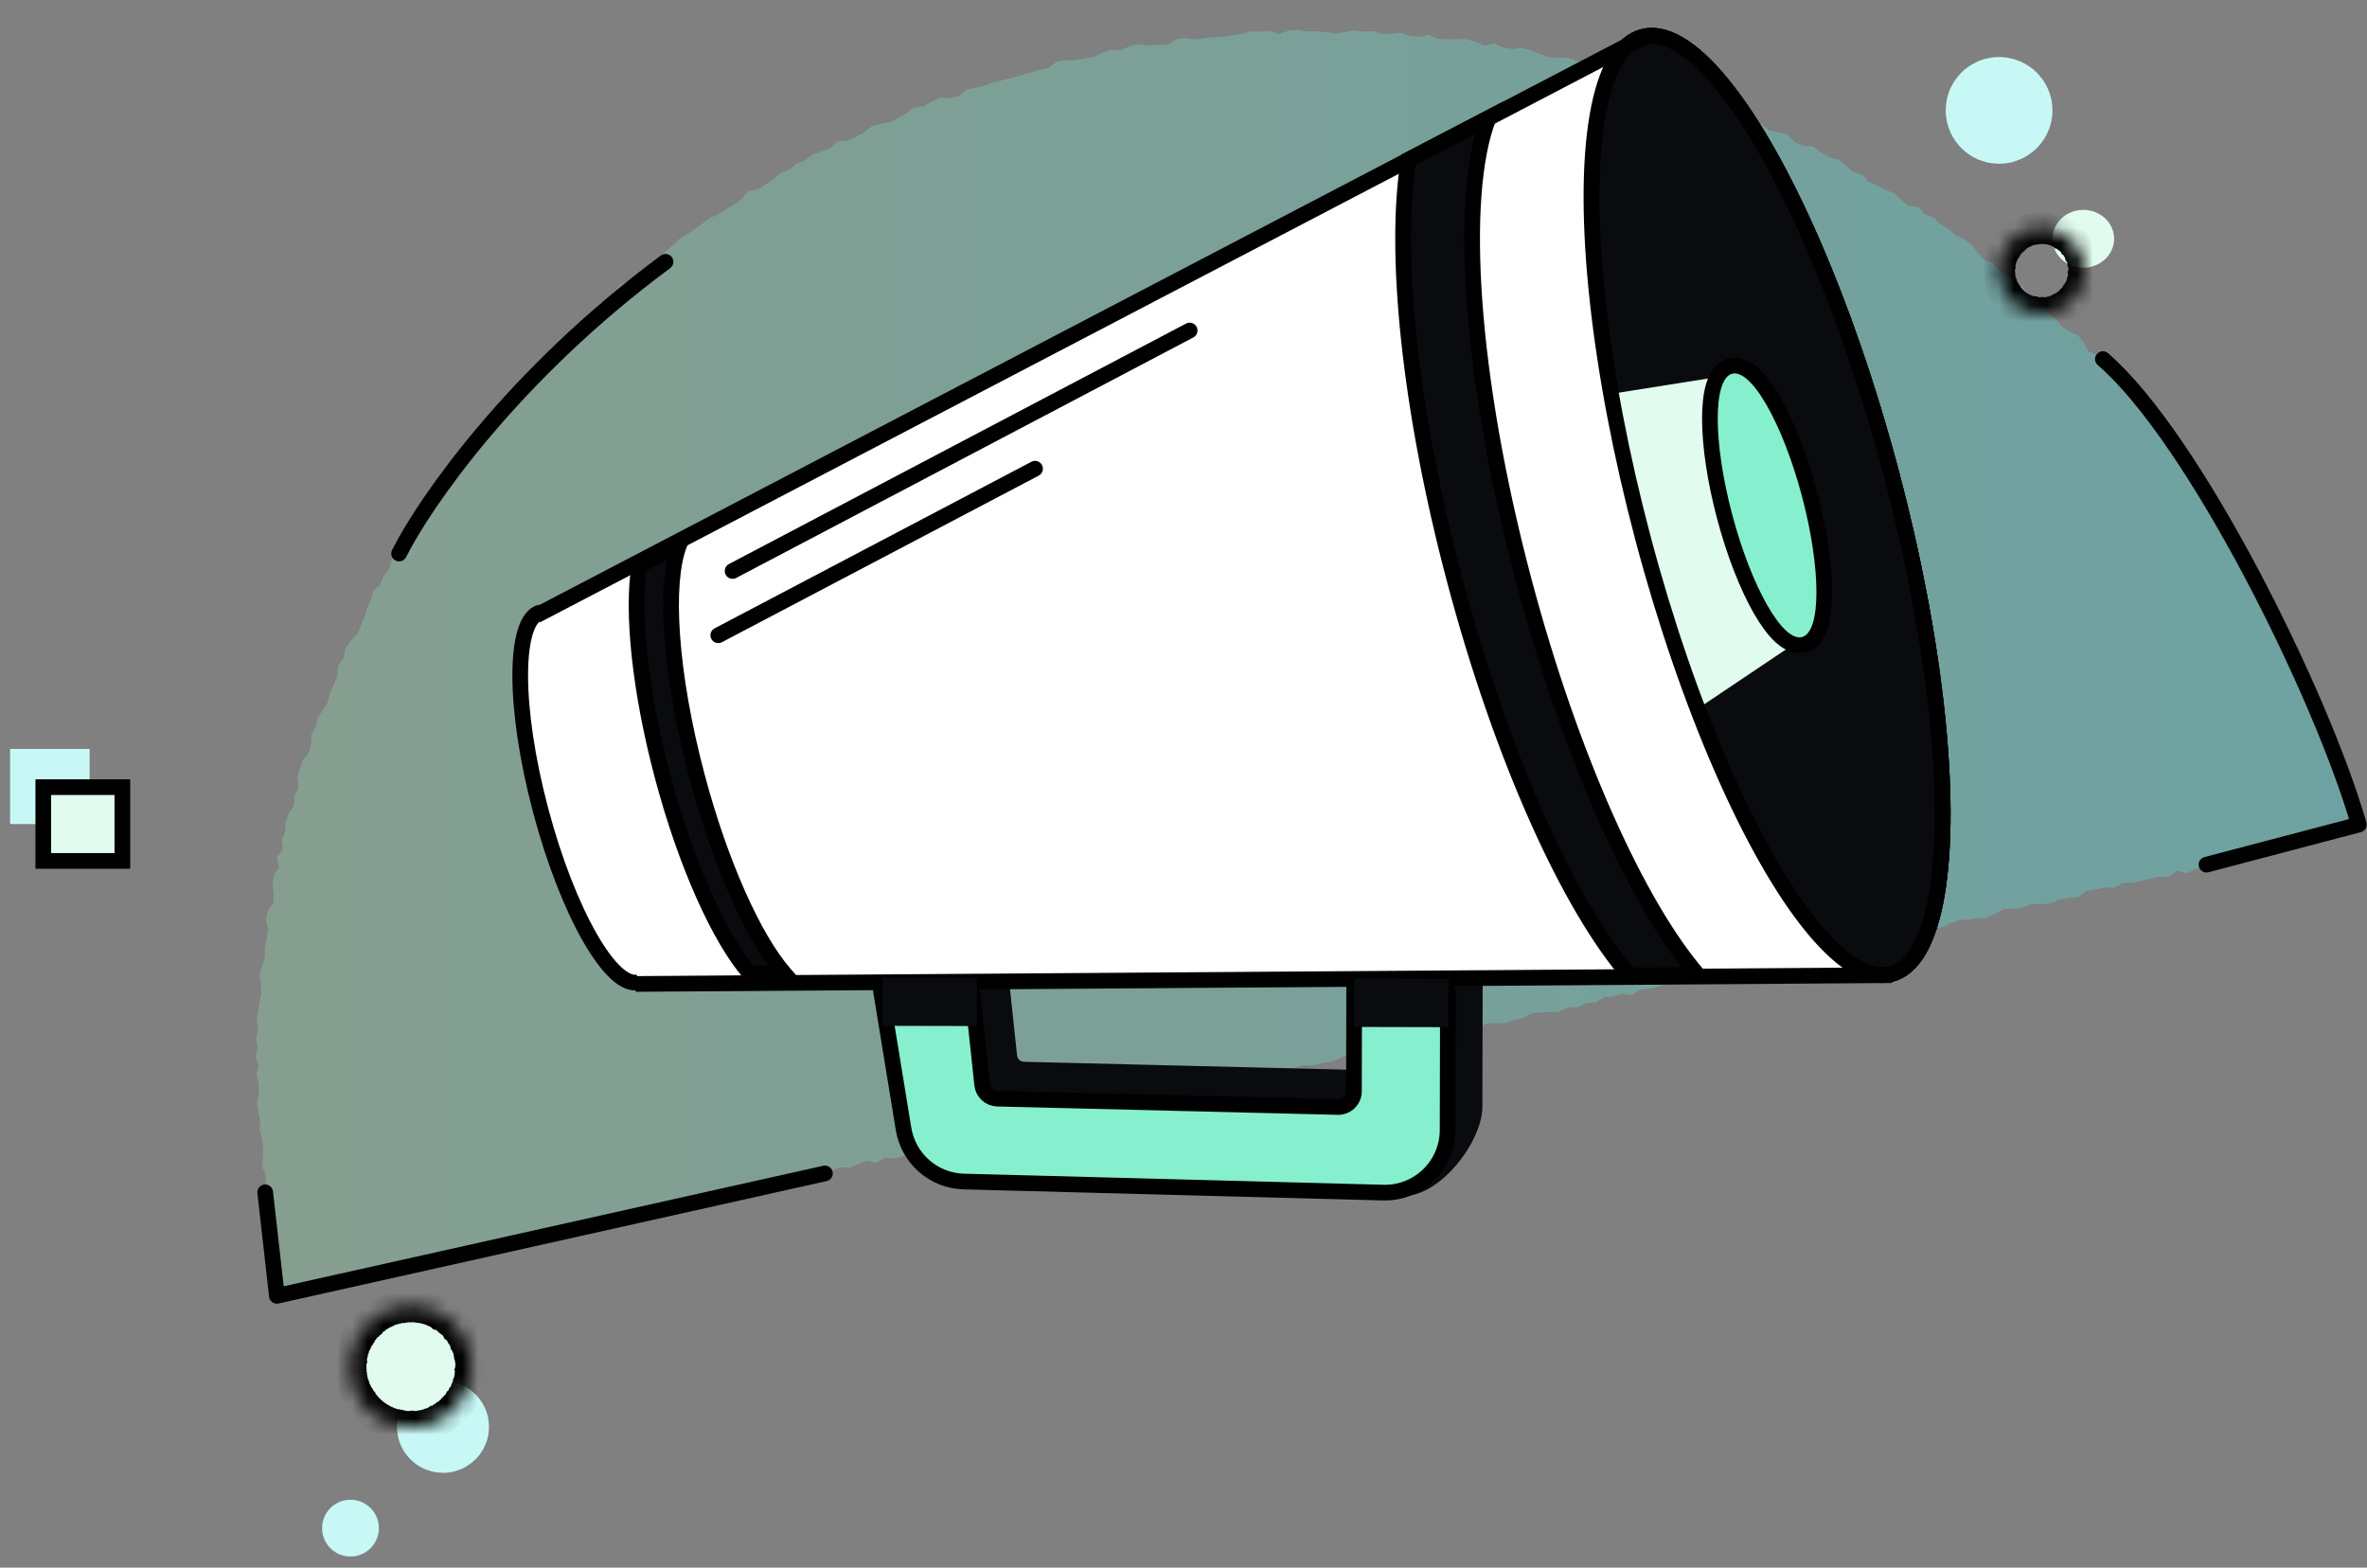 <svg width="151" height="100" viewBox="0 0 151 100" fill="none" xmlns="http://www.w3.org/2000/svg">
<rect x="0" y="0" width="151" height="100" fill="#808080" stroke="none"/>
<path opacity="0.3" d="M18.085 82.31L17.799 81.88L17.93 81.255L17.823 80.685L17.606 80.132L17.346 79.598L17.412 78.992L17.131 78.437L17.131 77.85L17.175 77.264L17.002 76.692L16.937 76.123L17.002 75.538L16.938 74.949L16.722 74.395L16.766 73.789L16.787 73.224L16.723 72.634L16.551 72.061L16.594 71.476L16.465 70.905L16.401 70.315L16.509 69.732L16.508 69.166L16.38 68.574L16.488 67.991L16.294 67.418L16.423 66.835L16.337 66.245L16.467 65.663L16.381 65.094L16.553 63.926L16.661 63.364L16.64 62.776L16.554 62.185L16.727 61.605L16.898 61.045L16.899 60.458L17.006 59.896L17.114 59.313L16.965 58.699L17.072 58.137L17.436 57.605L17.459 57.019L17.395 56.408L17.459 55.845L17.802 55.312L17.654 54.678L18.039 54.168L17.976 53.557L18.211 53.021L18.213 52.413L18.427 51.876L18.748 51.364L18.792 50.757L19.049 50.222L18.964 49.61L19.308 48.491L19.714 48.003L19.843 47.441L19.865 46.834L20.165 46.321L20.273 45.738L20.636 45.248L20.935 44.736L21.065 44.153L21.321 43.639L21.535 43.101L21.558 42.473L21.922 41.984L22.008 41.4L22.35 40.909L22.776 40.464L23.247 39.391L23.419 38.81L23.654 38.295L23.805 37.714L24.252 37.29L24.467 36.732L24.851 36.264L25.002 35.682L25.448 35.28L25.768 34.788L26.025 34.253L26.323 33.761L26.475 33.158L26.774 32.666L27.241 32.264L27.562 31.773L27.839 31.259L28.096 30.724L28.501 30.278L28.821 29.786L29.183 29.318L29.483 28.805L29.928 28.423L30.312 27.955L30.61 27.463L31.119 27.105L31.523 26.679L31.801 26.166L32.08 25.631L32.483 25.206L33.034 24.891L33.375 24.421L33.842 24.04L34.162 23.528L34.441 22.993L35.053 22.764L35.331 22.23L35.736 21.784L36.14 21.358L36.648 21.021L37.156 20.704L37.539 20.257L37.943 19.832L38.263 19.32L38.874 19.112L39.217 18.601L39.579 18.132L40.19 17.924L40.677 17.586L41.081 17.161L41.568 16.823L42.034 16.442L42.459 16.038L42.904 15.656L43.329 15.253L43.858 14.937L44.344 14.599L44.81 14.26L45.297 13.901L45.844 13.669L46.331 13.331L46.859 13.037L47.325 12.697L47.71 12.188L48.339 12.085L48.846 11.769L49.333 11.431L49.8 11.05L50.347 10.819L50.814 10.438L51.361 10.227L51.849 9.847L52.416 9.659L52.963 9.449L53.431 9.026L54.058 8.965L54.606 8.713L55.134 8.439L55.601 8.059L56.189 7.892L56.774 7.788L57.302 7.514L57.83 7.219L58.318 6.86L58.946 6.779L59.453 6.462L60 6.231L60.645 6.276L61.212 6.088L61.701 5.708L62.309 5.584L62.874 5.437L63.443 5.228L64.029 5.103L64.595 4.956L65.183 4.79L66.316 4.455L66.902 4.33L67.413 3.929L67.998 3.847L68.602 3.827L69.188 3.723L69.795 3.62L70.343 3.368L70.91 3.18L71.534 3.203L72.083 2.93L72.669 2.826L73.291 2.912L73.897 2.851L74.5 2.853L75.052 2.496L75.636 2.434L76.258 2.52L76.843 2.437L77.427 2.375L78.032 2.335L78.617 2.252L79.223 2.17L79.811 2.003L80.414 2.026L80.998 1.964L81.615 2.175L82.205 1.946L82.788 1.905L83.388 2.011L83.992 1.992L85.194 2.121L85.778 2.059L86.386 1.935L86.986 2.02L87.591 1.98L88.165 2.19L88.77 2.15L89.376 2.088L89.949 2.299L90.551 2.342L91.158 2.239L91.732 2.47L92.333 2.514L92.937 2.494L93.541 2.496L94.116 2.664L94.689 2.916L95.319 2.772L95.87 3.023L96.469 3.13L97.097 3.048L97.673 3.217L98.224 3.447L98.798 3.657L99.401 3.68L100.004 3.681L100.578 3.892L101.178 3.977L101.729 4.228L102.257 4.521L102.906 4.44L103.458 4.67L103.986 4.963L104.634 4.903L105.163 5.175L105.785 5.24L106.289 5.615L106.866 5.742L107.369 6.117L107.944 6.285L108.568 6.33L109.12 6.539L109.696 6.707L110.247 6.938L110.775 7.23L111.374 7.357L111.809 7.814L112.408 7.941L112.888 8.336L113.488 8.443L114.063 8.611L114.498 9.089L115.05 9.298L115.694 9.364L116.176 9.739L116.682 10.03L117.28 10.178L117.74 10.552L118.199 10.968L118.796 11.137L119.21 11.593L119.76 11.844L120.289 12.115L120.841 12.325L121.278 12.76L121.739 13.113L122.403 13.222L122.795 13.677L123.369 13.887L123.806 14.302L124.311 14.614L124.749 15.008L125.321 15.26L125.782 15.634L126.152 16.109L126.544 16.564L127.14 16.775L127.51 17.25L128.038 17.522L128.408 17.997L129.003 18.229L129.328 18.744L129.743 19.179L130.36 19.391L130.619 19.967L131.101 20.32L131.472 20.774L131.954 21.128L132.548 21.381L132.919 21.835L133.2 22.391L133.794 22.644L134.031 23.219L134.558 23.532L134.906 24.027L135.41 24.361L135.758 24.856L136.085 25.33L136.589 25.684L136.827 26.238L137.286 26.633L137.569 27.146L137.962 27.581L138.332 28.056L138.636 28.57L139.162 28.905L139.312 29.518L139.86 29.832L140.23 30.308L140.402 30.901L140.839 31.316L141.012 31.889L141.448 32.324L141.73 32.838L142.123 33.272L142.493 33.747L142.578 34.38L143.036 34.795L143.253 35.327L143.667 35.783L143.994 36.257L144.144 36.85L144.405 37.383L144.599 37.936L145.102 38.332L145.34 38.865L145.667 39.36L145.751 39.971L146.055 40.486L146.448 40.941L146.577 41.512L146.967 42.617L147.315 43.112L147.51 43.664L147.551 44.274L147.855 44.789L148.225 45.264L148.442 45.817L148.397 46.445L148.635 46.978L148.809 47.529L149.221 48.027L149.177 48.634L149.393 49.187L149.632 49.72L149.761 50.291L150.043 50.826L149.977 51.431L150.367 51.949L150.497 52.52L150.476 53.065L149.913 53.148L149.362 53.463L148.777 53.567L148.209 53.756L147.604 53.796L147.04 53.901L146.452 54.067L145.847 54.108L145.32 54.382L144.677 54.294L144.128 54.547L143.544 54.63L142.958 54.733L142.389 54.964L141.824 55.089L141.18 55.023L140.653 55.297L140.066 55.422L139.517 55.695L138.876 55.545L138.366 55.946L137.741 55.943L137.155 56.047L136.589 56.194L136.003 56.318L135.4 56.317L134.871 56.633L134.247 56.609L133.66 56.734L133.074 56.838L132.564 57.238L131.959 57.278L131.373 57.382L130.825 57.634L130.22 57.675L129.617 57.673L129.049 57.882L128.464 57.965L127.86 57.985L126.762 58.531L126.157 58.571L125.572 58.654L124.967 58.694L124.399 58.904L123.85 59.177L123.248 59.154L122.699 59.427L122.094 59.467L121.528 59.614L120.942 59.739L120.356 59.843L119.789 60.031L119.201 60.177L118.636 60.323L118.049 60.448L117.407 60.319L116.841 60.487L116.293 60.739L115.725 60.927L115.083 60.819L114.552 61.177L113.97 61.197L113.381 61.385L112.795 61.489L112.192 61.487L111.661 61.845L111.058 61.843L110.472 61.947L109.299 62.197L108.733 62.364L108.13 62.363L107.598 62.762L106.994 62.76L106.37 62.737L105.803 62.925L105.237 63.072L104.631 63.133L104.102 63.47L103.48 63.384L102.913 63.551L102.307 63.633L101.778 63.949L101.173 63.989L100.645 64.284L100.022 64.24L99.472 64.534L98.264 64.573L97.679 64.655L97.129 64.949L96.543 65.074L95.975 65.284L95.372 65.261L94.767 65.301L94.236 65.68L93.594 65.551L93.028 65.719L92.48 65.95L91.874 66.032L91.306 66.22L90.759 66.451L90.137 66.365L89.569 66.596L89.002 66.763L88.379 66.719L87.811 66.907L87.243 67.117L86.66 67.158L86.053 67.261L84.958 67.723L84.352 67.805L83.785 67.973L83.161 67.949L82.594 68.117L81.99 68.136L81.404 68.261L80.875 68.577L80.307 68.786L79.664 68.678L79.135 69.015L78.55 69.098L77.983 69.265L77.378 69.306L76.809 69.536L76.168 69.407L75.602 69.554L75.053 69.827L74.487 69.994L73.919 70.183L73.333 70.307L72.727 70.369L72.124 70.367L71.556 70.576L70.969 70.701L70.403 70.848L69.817 70.973L69.268 71.246L68.663 71.286L68.059 71.305L67.53 71.621L66.888 71.513L66.303 71.596L65.734 71.826L65.169 71.952L64.581 72.119L64.015 72.265L63.428 72.411L62.824 72.43L62.293 72.788L61.689 72.807L61.142 73.017L60.518 72.994L59.913 73.055L59.364 73.307L58.779 73.411L58.192 73.536L57.646 73.746L57.059 73.892L56.434 73.869L55.906 74.184L55.265 74.035L54.717 74.287L54.149 74.475L53.524 74.473L52.976 74.725L52.372 74.744L51.806 74.912L51.256 75.206L50.613 75.098L50.084 75.413L49.517 75.602L48.931 75.727L48.308 75.662L47.703 75.702L47.138 75.848L46.569 76.058L46.04 76.373L45.435 76.414L44.869 76.581L44.302 76.77L43.678 76.746L43.074 76.766L42.524 77.06L41.9 77.036L41.371 77.352L40.749 77.266L40.163 77.391L39.594 77.621L39.046 77.852L38.478 78.061L37.836 77.954L37.288 78.206L36.72 78.394L36.136 78.456L35.512 78.433L34.925 78.579L34.395 78.915L33.771 78.892L33.244 79.166L32.619 79.163L32.014 79.203L30.879 79.58L30.331 79.832L29.688 79.745L29.179 80.104L28.572 80.207L27.988 80.269L27.419 80.478L26.797 80.413L26.268 80.729L25.625 80.642L25.04 80.725L24.49 81.019L23.921 81.249L23.355 81.396L22.751 81.436L22.127 81.412L21.579 81.644L20.974 81.705L20.407 81.872L19.801 81.934L18.665 82.352L18.085 82.31Z" fill="url(#paint0_linear_979_26578)"/>
<path d="M134.869 15.232V15.254L134.863 15.275L134.867 15.297L134.868 15.319L134.859 15.341L134.865 15.364L134.856 15.385L134.858 15.407V15.429L134.851 15.45L134.852 15.472L134.847 15.494L134.84 15.515L134.839 15.537L134.833 15.559L134.834 15.581L134.83 15.603L134.819 15.622L134.814 15.645V15.667L134.804 15.687L134.8 15.709L134.792 15.729L134.791 15.752L134.778 15.771L134.776 15.794L134.767 15.813L134.758 15.834L134.752 15.855L134.742 15.875L134.731 15.895L134.729 15.918L134.713 15.935L134.704 15.955L134.698 15.976L134.69 15.997L134.675 16.015L134.666 16.035L134.656 16.055L134.644 16.074L134.64 16.097L134.627 16.116L134.611 16.132L134.604 16.154L134.59 16.171L134.578 16.19L134.566 16.209L134.555 16.228L134.541 16.246L134.525 16.262L134.519 16.285L134.499 16.298L134.49 16.32L134.477 16.337L134.459 16.352L134.447 16.371L134.431 16.387L134.418 16.406L134.402 16.421L134.383 16.435L134.371 16.454L134.357 16.472L134.338 16.486L134.326 16.505L134.309 16.52L134.289 16.533L134.277 16.552L134.254 16.561L134.24 16.579L134.222 16.593L134.204 16.607L134.19 16.626L134.168 16.636L134.153 16.652L134.135 16.667L134.115 16.679L134.096 16.691L134.077 16.703L134.06 16.718L134.043 16.735L134.02 16.741L134.003 16.758L133.983 16.768L133.963 16.78L133.946 16.795L133.923 16.803L133.906 16.819L133.885 16.828L133.863 16.837L133.844 16.849L133.825 16.863L133.804 16.87L133.783 16.882L133.758 16.886L133.74 16.9L133.717 16.905L133.698 16.918L133.675 16.924L133.653 16.933L133.631 16.939L133.609 16.947L133.588 16.956L133.565 16.961L133.544 16.97L133.524 16.983L133.499 16.984L133.479 16.994L133.456 17L133.432 17.004L133.412 17.014L133.389 17.021L133.365 17.023L133.343 17.028L133.32 17.035L133.298 17.04L133.275 17.044L133.251 17.049L133.228 17.047L133.205 17.054L133.183 17.057L133.158 17.058L133.136 17.064L133.112 17.065L133.089 17.067L133.066 17.07L133.042 17.072L133.019 17.068L132.996 17.076L132.973 17.075L132.949 17.07L132.926 17.078L132.902 17.07L132.879 17.075L132.856 17.073L132.832 17.069L132.809 17.073L132.785 17.067L132.763 17.065L132.739 17.066L132.716 17.065L132.693 17.061L132.669 17.056L132.645 17.062L132.623 17.055L132.6 17.052L132.577 17.046L132.554 17.043L132.531 17.04L132.507 17.041L132.486 17.029L132.461 17.03L132.439 17.024L132.417 17.014H132.393L132.373 17.002L132.35 16.996L132.326 16.992L132.304 16.987L132.283 16.977L132.261 16.97L132.239 16.962L132.217 16.956L132.194 16.949L132.171 16.945L132.149 16.937L132.129 16.926L132.107 16.92L132.087 16.908L132.064 16.901L132.045 16.887L132.024 16.878L132.002 16.869L131.981 16.86L131.96 16.851L131.939 16.841L131.921 16.826L131.9 16.816L131.879 16.806L131.859 16.794L131.839 16.785L131.82 16.771L131.802 16.756L131.783 16.743L131.763 16.734L131.744 16.72L131.725 16.707L131.707 16.693L131.688 16.68L131.668 16.668L131.651 16.653L131.634 16.639L131.619 16.622L131.601 16.607L131.583 16.593L131.566 16.578L131.544 16.567L131.531 16.55L131.512 16.536L131.499 16.517L131.484 16.5L131.465 16.488L131.446 16.473L131.431 16.456L131.421 16.436L131.405 16.42L131.388 16.404L131.37 16.39L131.362 16.368L131.346 16.352L131.333 16.334L131.314 16.32L131.306 16.298L131.287 16.284L131.277 16.264L131.262 16.247L131.251 16.227L131.238 16.209L131.229 16.189L131.211 16.173L131.202 16.152L131.186 16.136L131.178 16.115L131.169 16.095L131.16 16.074L131.146 16.056L131.137 16.036L131.122 16.019L131.114 15.998L131.108 15.976L131.096 15.957L131.088 15.937L131.077 15.917L131.073 15.895L131.066 15.874L131.054 15.855L131.042 15.835L131.039 15.813L131.028 15.794L131.027 15.771L131.02 15.751L131.01 15.73L131.005 15.708L130.998 15.688L130.996 15.666L130.991 15.645L130.98 15.624L130.978 15.602L130.974 15.58L130.972 15.558L130.967 15.537L130.966 15.515L130.958 15.494L130.956 15.472L130.953 15.45L130.952 15.429L130.944 15.407L130.946 15.385L130.939 15.364L130.942 15.341L130.936 15.319L130.944 15.297V15.275L130.938 15.254L130.943 15.232L130.941 15.21L130.939 15.188L130.942 15.166L130.938 15.144L130.945 15.122L130.947 15.1L130.944 15.078L130.952 15.057L130.945 15.034L130.953 15.013L130.953 14.991L130.961 14.97V14.947L130.968 14.926L130.973 14.905L130.97 14.882L130.981 14.862L130.984 14.841L130.986 14.818L130.991 14.796L131.002 14.777L131.007 14.755L131.009 14.733L131.016 14.712L131.025 14.692L131.032 14.671L131.043 14.651L131.047 14.629L131.051 14.607L131.063 14.588L131.069 14.567L131.076 14.546L131.087 14.526L131.1 14.508L131.105 14.486L131.113 14.465L131.128 14.447L131.134 14.425L131.144 14.406L131.16 14.389L131.168 14.368L131.177 14.348L131.192 14.331L131.199 14.309L131.217 14.294L131.224 14.272L131.237 14.254L131.249 14.235L131.267 14.22L131.274 14.198L131.291 14.182L131.303 14.164L131.316 14.145L131.332 14.128L131.346 14.111L131.355 14.091L131.375 14.077L131.387 14.058L131.406 14.044L131.421 14.027L131.435 14.01L131.45 13.993L131.467 13.978L131.478 13.958L131.5 13.947L131.513 13.928L131.529 13.912L131.544 13.896L131.566 13.885L131.579 13.867L131.602 13.857L131.614 13.837L131.633 13.824L131.649 13.808L131.671 13.798L131.689 13.785L131.708 13.772L131.725 13.756L131.743 13.742L131.765 13.733L131.783 13.719L131.802 13.707L131.82 13.693L131.841 13.682L131.859 13.668L131.88 13.658L131.9 13.647L131.922 13.638L131.942 13.627L131.96 13.613L131.983 13.607L132.004 13.597L132.023 13.584L132.045 13.575L132.068 13.569L132.087 13.557L132.108 13.547L132.128 13.536L132.15 13.527L132.172 13.52L132.193 13.509L132.215 13.503L132.238 13.496L132.26 13.491L132.282 13.483L132.305 13.477L132.326 13.466L132.349 13.463L132.372 13.459L132.393 13.449L132.417 13.447L132.439 13.44L132.461 13.434L132.485 13.431L132.508 13.43L132.531 13.425L132.554 13.421L132.576 13.414L132.599 13.409L132.622 13.404L132.646 13.407L132.669 13.4L132.692 13.399L132.716 13.396L132.739 13.398L132.762 13.392L132.785 13.395L132.809 13.393L132.832 13.391L132.855 13.386L132.879 13.389L132.902 13.393L132.926 13.39L132.949 13.392L132.973 13.39H132.996L133.02 13.389L133.042 13.392L133.066 13.394L133.089 13.4L133.112 13.403L133.136 13.4L133.159 13.404L133.182 13.407L133.205 13.409L133.229 13.411L133.251 13.421L133.274 13.424L133.297 13.429L133.319 13.433L133.342 13.439L133.365 13.443L133.388 13.445L133.411 13.453L133.433 13.457L133.455 13.465L133.479 13.468L133.5 13.476L133.523 13.481L133.545 13.492L133.566 13.499L133.589 13.504L133.611 13.513L133.632 13.524L133.653 13.53L133.676 13.536L133.696 13.548L133.719 13.554L133.74 13.563L133.758 13.578L133.78 13.587L133.803 13.593L133.823 13.603L133.842 13.618L133.866 13.622L133.886 13.634L133.902 13.651L133.927 13.655L133.945 13.67L133.964 13.682L133.983 13.696L134.003 13.706L134.023 13.718L134.043 13.728L134.06 13.745L134.079 13.758L134.099 13.77L134.117 13.783L134.137 13.794L134.151 13.813L134.172 13.824L134.189 13.839L134.207 13.853L134.221 13.871L134.24 13.884L134.257 13.899L134.276 13.912L134.291 13.929L134.309 13.943L134.326 13.958L134.342 13.975L134.357 13.992L134.369 14.01L134.388 14.025L134.398 14.045L134.419 14.057L134.428 14.079L134.443 14.095L134.46 14.111L134.477 14.127L134.487 14.146L134.501 14.164L134.517 14.181L134.529 14.199L134.543 14.216L134.552 14.237L134.569 14.253L134.579 14.273L134.592 14.292L134.601 14.312L134.616 14.329L134.626 14.349L134.636 14.368L134.645 14.389L134.66 14.407L134.671 14.425L134.676 14.448L134.693 14.464L134.698 14.486L134.711 14.505L134.713 14.528L134.728 14.546L134.733 14.568L134.743 14.588L134.748 14.61L134.761 14.628L134.763 14.65L134.773 14.671L134.784 14.69L134.787 14.712L134.792 14.734L134.802 14.755L134.807 14.776L134.808 14.798L134.819 14.818L134.825 14.84L134.829 14.861L134.828 14.884L134.839 14.904L134.836 14.926L134.844 14.947L134.843 14.97L134.846 14.992L134.853 15.013L134.855 15.035L134.858 15.056L134.864 15.078L134.863 15.1L134.864 15.122L134.866 15.144L134.863 15.166L134.862 15.188L134.864 15.21L134.869 15.232Z" fill="#E1FCEE"/>
<path d="M24.171 97.479V97.501L24.166 97.522L24.169 97.543L24.17 97.565L24.162 97.587L24.168 97.609L24.159 97.629L24.161 97.651V97.673L24.154 97.694L24.156 97.715L24.151 97.737L24.144 97.758L24.143 97.779L24.137 97.8L24.139 97.822L24.135 97.844L24.125 97.863L24.121 97.885V97.906L24.111 97.926L24.108 97.948L24.1 97.968L24.099 97.99L24.087 98.009L24.086 98.031L24.077 98.05L24.069 98.07L24.063 98.091L24.054 98.111L24.044 98.13L24.042 98.153L24.027 98.17L24.019 98.19L24.013 98.21L24.006 98.231L23.992 98.249L23.984 98.268L23.975 98.288L23.964 98.306L23.96 98.329L23.948 98.347L23.933 98.363L23.927 98.385L23.914 98.401L23.903 98.42L23.892 98.439L23.881 98.457L23.869 98.475L23.854 98.491L23.848 98.513L23.83 98.527L23.822 98.547L23.81 98.565L23.793 98.579L23.782 98.598L23.767 98.614L23.755 98.632L23.74 98.647L23.723 98.661L23.712 98.68L23.7 98.698L23.681 98.711L23.67 98.73L23.654 98.744L23.636 98.757L23.625 98.776L23.604 98.785L23.591 98.803L23.574 98.816L23.558 98.83L23.545 98.848L23.525 98.858L23.511 98.874L23.494 98.888L23.476 98.9L23.458 98.913L23.441 98.924L23.425 98.939L23.41 98.955L23.388 98.962L23.372 98.978L23.354 98.988L23.336 98.999L23.32 99.014L23.299 99.022L23.283 99.038L23.264 99.047L23.244 99.056L23.226 99.068L23.209 99.081L23.189 99.089L23.17 99.1L23.147 99.104L23.13 99.118L23.109 99.123L23.091 99.135L23.07 99.141L23.05 99.15L23.029 99.156L23.009 99.164L22.99 99.173L22.969 99.178L22.949 99.186L22.931 99.199L22.908 99.2L22.889 99.21L22.868 99.215L22.847 99.219L22.828 99.23L22.807 99.236L22.785 99.239L22.764 99.244L22.743 99.25L22.722 99.255L22.701 99.259L22.68 99.264L22.658 99.262L22.637 99.269L22.616 99.272L22.594 99.273L22.573 99.279L22.551 99.279L22.53 99.281L22.509 99.284L22.487 99.286L22.465 99.283L22.445 99.29L22.423 99.29L22.401 99.284L22.379 99.292L22.358 99.284L22.336 99.29L22.315 99.287L22.294 99.284L22.272 99.287L22.25 99.281L22.229 99.279L22.207 99.28L22.186 99.279L22.165 99.276L22.143 99.271L22.121 99.277L22.101 99.269L22.079 99.267L22.058 99.261L22.037 99.258L22.016 99.255L21.993 99.256L21.974 99.245L21.951 99.245L21.93 99.24L21.91 99.23H21.889L21.87 99.218L21.849 99.212L21.827 99.208L21.806 99.203L21.787 99.193L21.767 99.186L21.746 99.179L21.726 99.173L21.705 99.166L21.683 99.162L21.663 99.154L21.645 99.143L21.624 99.137L21.606 99.125L21.585 99.119L21.567 99.105L21.548 99.096L21.528 99.087L21.508 99.079L21.489 99.069L21.47 99.059L21.453 99.044L21.434 99.035L21.415 99.025L21.396 99.013L21.377 99.004L21.36 98.991L21.344 98.976L21.326 98.963L21.307 98.954L21.29 98.941L21.273 98.928L21.256 98.914L21.239 98.901L21.22 98.889L21.204 98.875L21.189 98.861L21.174 98.844L21.158 98.83L21.142 98.816L21.126 98.802L21.106 98.791L21.094 98.773L21.076 98.76L21.064 98.742L21.05 98.725L21.033 98.713L21.015 98.698L21.002 98.682L20.993 98.662L20.978 98.646L20.962 98.631L20.945 98.617L20.938 98.595L20.923 98.579L20.911 98.562L20.893 98.547L20.886 98.527L20.868 98.512L20.859 98.493L20.846 98.476L20.836 98.457L20.823 98.439L20.815 98.419L20.798 98.404L20.791 98.383L20.776 98.367L20.768 98.346L20.76 98.326L20.752 98.306L20.739 98.289L20.731 98.269L20.716 98.252L20.709 98.231L20.704 98.21L20.692 98.191L20.686 98.171L20.675 98.152L20.671 98.13L20.665 98.11L20.654 98.091L20.643 98.072L20.64 98.05L20.63 98.031L20.629 98.009L20.622 97.989L20.614 97.969L20.609 97.947L20.602 97.927L20.6 97.905L20.595 97.885L20.585 97.865L20.584 97.843L20.58 97.821L20.579 97.799L20.574 97.779L20.573 97.757L20.565 97.737L20.564 97.715L20.561 97.694L20.559 97.673L20.553 97.651L20.555 97.629L20.548 97.609L20.55 97.587L20.545 97.565L20.552 97.543V97.522L20.547 97.501L20.551 97.479L20.549 97.458L20.548 97.436L20.55 97.414L20.547 97.392L20.554 97.372L20.555 97.35L20.552 97.328L20.559 97.308L20.554 97.285L20.56 97.264L20.561 97.242L20.568 97.222V97.2L20.575 97.179L20.58 97.158L20.576 97.136L20.586 97.116L20.59 97.095L20.591 97.073L20.595 97.052L20.606 97.032L20.61 97.011L20.612 96.989L20.619 96.969L20.627 96.949L20.634 96.928L20.644 96.909L20.647 96.887L20.651 96.865L20.662 96.847L20.668 96.826L20.674 96.805L20.684 96.786L20.696 96.768L20.701 96.746L20.708 96.726L20.722 96.709L20.727 96.687L20.736 96.668L20.752 96.651L20.759 96.631L20.767 96.611L20.782 96.594L20.787 96.573L20.804 96.558L20.811 96.536L20.822 96.519L20.833 96.5L20.85 96.485L20.857 96.464L20.872 96.449L20.883 96.43L20.896 96.412L20.91 96.395L20.923 96.379L20.932 96.359L20.95 96.345L20.961 96.326L20.978 96.313L20.993 96.296L21.005 96.279L21.019 96.263L21.034 96.248L21.045 96.228L21.065 96.218L21.077 96.198L21.092 96.183L21.106 96.167L21.126 96.157L21.138 96.138L21.159 96.128L21.17 96.109L21.188 96.097L21.203 96.081L21.223 96.071L21.24 96.058L21.257 96.045L21.272 96.03L21.289 96.016L21.31 96.007L21.326 95.993L21.344 95.982L21.36 95.968L21.38 95.957L21.396 95.943L21.416 95.933L21.434 95.922L21.454 95.914L21.472 95.903L21.489 95.889L21.511 95.883L21.53 95.873L21.547 95.861L21.567 95.852L21.588 95.846L21.606 95.834L21.626 95.825L21.644 95.813L21.664 95.805L21.684 95.798L21.703 95.787L21.724 95.781L21.745 95.775L21.766 95.769L21.786 95.761L21.807 95.756L21.826 95.745L21.848 95.742L21.869 95.738L21.888 95.728L21.91 95.727L21.93 95.72L21.951 95.714L21.973 95.711L21.995 95.71L22.016 95.705L22.037 95.701L22.057 95.694L22.078 95.689L22.1 95.684L22.122 95.687L22.142 95.681L22.164 95.679L22.186 95.677L22.207 95.678L22.228 95.672L22.25 95.676L22.272 95.673L22.294 95.671L22.314 95.666L22.336 95.67L22.358 95.673L22.379 95.671L22.401 95.672L22.423 95.671H22.445L22.466 95.67L22.487 95.672L22.509 95.674L22.53 95.68L22.551 95.683L22.573 95.68L22.595 95.684L22.616 95.687L22.637 95.689L22.659 95.691L22.679 95.701L22.701 95.704L22.721 95.708L22.742 95.712L22.763 95.718L22.784 95.722L22.806 95.725L22.827 95.732L22.848 95.737L22.867 95.744L22.889 95.746L22.909 95.755L22.93 95.76L22.95 95.771L22.97 95.777L22.991 95.782L23.011 95.791L23.03 95.802L23.05 95.808L23.071 95.814L23.09 95.826L23.111 95.832L23.13 95.84L23.147 95.855L23.167 95.864L23.188 95.87L23.207 95.879L23.224 95.894L23.246 95.898L23.265 95.91L23.28 95.927L23.302 95.931L23.319 95.945L23.337 95.957L23.354 95.971L23.372 95.981L23.391 95.993L23.41 96.002L23.425 96.019L23.442 96.032L23.461 96.043L23.477 96.057L23.496 96.068L23.509 96.086L23.528 96.097L23.544 96.111L23.561 96.125L23.573 96.143L23.591 96.156L23.607 96.17L23.624 96.183L23.639 96.199L23.655 96.213L23.67 96.228L23.685 96.244L23.699 96.261L23.71 96.279L23.728 96.293L23.737 96.314L23.756 96.325L23.765 96.347L23.779 96.363L23.794 96.379L23.81 96.394L23.819 96.413L23.832 96.43L23.846 96.447L23.858 96.465L23.87 96.482L23.879 96.502L23.895 96.518L23.904 96.538L23.916 96.556L23.924 96.575L23.938 96.593L23.947 96.612L23.956 96.631L23.965 96.651L23.978 96.669L23.989 96.687L23.993 96.71L24.009 96.725L24.013 96.747L24.026 96.766L24.027 96.788L24.041 96.805L24.046 96.827L24.055 96.846L24.06 96.868L24.072 96.886L24.073 96.908L24.082 96.928L24.093 96.947L24.096 96.969L24.1 96.991L24.109 97.011L24.114 97.031L24.115 97.053L24.125 97.073L24.131 97.094L24.134 97.115L24.133 97.137L24.143 97.157L24.141 97.179L24.148 97.2L24.147 97.222L24.15 97.243L24.157 97.264L24.158 97.286L24.161 97.307L24.167 97.328L24.166 97.35L24.167 97.372L24.168 97.392L24.166 97.414L24.165 97.436L24.167 97.458L24.171 97.479Z" fill="#C8F8F5"/>
<path d="M130.936 7.042V7.083L130.927 7.122L130.933 7.162L130.935 7.203L130.919 7.244L130.93 7.285L130.914 7.324L130.917 7.365V7.405L130.905 7.445L130.908 7.485L130.899 7.526L130.886 7.565L130.884 7.606L130.873 7.645L130.877 7.686L130.869 7.727L130.85 7.763L130.842 7.803V7.844L130.823 7.882L130.817 7.923L130.803 7.96L130.801 8.002L130.779 8.037L130.776 8.079L130.759 8.115L130.745 8.153L130.734 8.192L130.717 8.23L130.698 8.266L130.695 8.308L130.666 8.339L130.651 8.377L130.64 8.416L130.626 8.454L130.601 8.488L130.585 8.524L130.568 8.562L130.547 8.596L130.539 8.639L130.517 8.673L130.489 8.703L130.478 8.744L130.453 8.775L130.433 8.81L130.412 8.846L130.392 8.88L130.368 8.913L130.34 8.943L130.329 8.985L130.295 9.01L130.281 9.049L130.257 9.082L130.226 9.109L130.205 9.145L130.177 9.175L130.155 9.209L130.127 9.237L130.094 9.263L130.074 9.299L130.05 9.331L130.016 9.357L129.995 9.393L129.965 9.419L129.931 9.443L129.911 9.479L129.871 9.496L129.846 9.529L129.815 9.554L129.783 9.581L129.76 9.615L129.722 9.634L129.696 9.664L129.664 9.69L129.63 9.712L129.597 9.736L129.564 9.758L129.534 9.786L129.506 9.816L129.465 9.828L129.435 9.858L129.401 9.877L129.366 9.899L129.337 9.927L129.297 9.941L129.268 9.971L129.231 9.988L129.194 10.005L129.161 10.027L129.128 10.052L129.09 10.066L129.054 10.088L129.012 10.095L128.981 10.121L128.94 10.131L128.907 10.154L128.868 10.165L128.83 10.182L128.791 10.193L128.753 10.207L128.717 10.225L128.678 10.234L128.64 10.25L128.606 10.273L128.563 10.277L128.527 10.294L128.488 10.305L128.447 10.312L128.411 10.331L128.372 10.344L128.331 10.349L128.292 10.358L128.253 10.37L128.214 10.38L128.174 10.386L128.134 10.396L128.093 10.393L128.054 10.405L128.014 10.411L127.972 10.413L127.933 10.424L127.892 10.425L127.853 10.428L127.812 10.435L127.771 10.438L127.731 10.432L127.691 10.446L127.651 10.444L127.61 10.435L127.569 10.449L127.528 10.435L127.488 10.444L127.448 10.44L127.408 10.433L127.367 10.44L127.326 10.428L127.287 10.425L127.246 10.427L127.205 10.425L127.166 10.419L127.125 10.41L127.083 10.421L127.045 10.407L127.004 10.402L126.965 10.391L126.924 10.385L126.885 10.38L126.843 10.382L126.807 10.36L126.765 10.361L126.725 10.35L126.688 10.331H126.647L126.611 10.309L126.572 10.298L126.531 10.291L126.492 10.281L126.456 10.262L126.418 10.25L126.379 10.236L126.341 10.225L126.302 10.212L126.261 10.204L126.223 10.189L126.189 10.168L126.15 10.157L126.115 10.135L126.076 10.123L126.043 10.098L126.007 10.081L125.969 10.063L125.932 10.048L125.896 10.03L125.86 10.012L125.828 9.983L125.792 9.966L125.756 9.947L125.722 9.925L125.686 9.908L125.653 9.883L125.623 9.855L125.59 9.831L125.554 9.814L125.521 9.789L125.49 9.764L125.458 9.739L125.425 9.714L125.391 9.692L125.361 9.665L125.331 9.639L125.304 9.607L125.273 9.581L125.243 9.554L125.213 9.527L125.176 9.507L125.152 9.474L125.119 9.449L125.097 9.415L125.071 9.383L125.038 9.36L125.005 9.333L124.98 9.302L124.963 9.264L124.934 9.234L124.905 9.206L124.873 9.179L124.859 9.139L124.832 9.109L124.809 9.076L124.776 9.049L124.762 9.01L124.729 8.984L124.712 8.947L124.687 8.915L124.668 8.879L124.644 8.846L124.629 8.808L124.597 8.78L124.583 8.741L124.555 8.711L124.541 8.672L124.525 8.634L124.509 8.596L124.486 8.564L124.47 8.526L124.443 8.495L124.429 8.455L124.42 8.416L124.398 8.38L124.385 8.343L124.365 8.307L124.359 8.266L124.346 8.227L124.326 8.192L124.305 8.156L124.301 8.115L124.28 8.079L124.279 8.037L124.266 7.999L124.251 7.962L124.241 7.921L124.229 7.883L124.225 7.843L124.216 7.803L124.197 7.766L124.194 7.725L124.188 7.684L124.185 7.644L124.175 7.604L124.174 7.564L124.16 7.526L124.156 7.485L124.152 7.445L124.149 7.405L124.136 7.365L124.139 7.324L124.127 7.285L124.131 7.244L124.122 7.203L124.134 7.162V7.122L124.125 7.083L124.133 7.042L124.13 7.001L124.127 6.96L124.131 6.92L124.125 6.879L124.138 6.84L124.141 6.799L124.134 6.758L124.149 6.719L124.138 6.677L124.15 6.637L124.152 6.597L124.164 6.558V6.517L124.177 6.478L124.186 6.438L124.18 6.396L124.199 6.358L124.205 6.319L124.208 6.279L124.216 6.238L124.236 6.202L124.244 6.161L124.247 6.12L124.26 6.083L124.276 6.045L124.288 6.006L124.307 5.97L124.313 5.929L124.321 5.888L124.342 5.854L124.352 5.815L124.363 5.775L124.382 5.739L124.406 5.705L124.414 5.664L124.428 5.627L124.454 5.594L124.464 5.553L124.481 5.517L124.509 5.486L124.523 5.448L124.539 5.41L124.566 5.379L124.577 5.338L124.608 5.31L124.621 5.269L124.643 5.236L124.663 5.202L124.694 5.174L124.707 5.133L124.737 5.105L124.757 5.07L124.781 5.036L124.807 5.004L124.832 4.973L124.848 4.935L124.883 4.91L124.903 4.874L124.936 4.849L124.963 4.818L124.986 4.787L125.013 4.755L125.041 4.727L125.061 4.691L125.099 4.671L125.121 4.635L125.149 4.605L125.176 4.575L125.213 4.556L125.235 4.522L125.275 4.503L125.297 4.467L125.33 4.443L125.358 4.414L125.395 4.395L125.427 4.371L125.46 4.346L125.488 4.318L125.519 4.291L125.559 4.276L125.588 4.249L125.623 4.227L125.653 4.2L125.69 4.182L125.722 4.155L125.758 4.136L125.792 4.116L125.83 4.1L125.864 4.08L125.896 4.053L125.936 4.042L125.973 4.023L126.005 4L126.043 3.984L126.082 3.972L126.115 3.95L126.153 3.932L126.187 3.91L126.225 3.895L126.263 3.882L126.299 3.862L126.338 3.851L126.377 3.838L126.416 3.827L126.454 3.813L126.493 3.802L126.529 3.782L126.57 3.777L126.609 3.769L126.645 3.751L126.688 3.747L126.725 3.735L126.765 3.724L126.805 3.718L126.846 3.716L126.885 3.707L126.924 3.699L126.964 3.686L127.003 3.677L127.044 3.668L127.084 3.674L127.124 3.661L127.164 3.658L127.205 3.653L127.246 3.657L127.285 3.646L127.326 3.652L127.367 3.647L127.408 3.644L127.447 3.635L127.488 3.641L127.528 3.647L127.569 3.642L127.61 3.646L127.651 3.642H127.691L127.732 3.641L127.771 3.646L127.812 3.649L127.851 3.66L127.892 3.666L127.933 3.66L127.974 3.668L128.013 3.674L128.054 3.677L128.094 3.68L128.132 3.699L128.173 3.705L128.212 3.713L128.251 3.721L128.29 3.732L128.33 3.74L128.37 3.744L128.41 3.758L128.449 3.766L128.487 3.78L128.527 3.785L128.565 3.801L128.604 3.81L128.642 3.831L128.679 3.843L128.719 3.852L128.756 3.868L128.792 3.889L128.83 3.901L128.869 3.912L128.904 3.934L128.944 3.945L128.981 3.961L129.012 3.989L129.05 4.006L129.089 4.017L129.125 4.034L129.156 4.062L129.199 4.07L129.233 4.092L129.261 4.124L129.304 4.131L129.335 4.158L129.368 4.182L129.401 4.207L129.435 4.225L129.47 4.247L129.506 4.266L129.534 4.298L129.567 4.321L129.602 4.343L129.633 4.368L129.667 4.388L129.693 4.423L129.729 4.443L129.758 4.47L129.79 4.497L129.813 4.53L129.846 4.555L129.876 4.581L129.909 4.606L129.936 4.636L129.967 4.663L129.995 4.691L130.023 4.721L130.049 4.752L130.07 4.787L130.103 4.813L130.121 4.851L130.157 4.873L130.172 4.913L130.199 4.943L130.227 4.973L130.257 5.001L130.274 5.037L130.299 5.07L130.326 5.102L130.348 5.134L130.372 5.167L130.387 5.205L130.417 5.235L130.434 5.272L130.456 5.307L130.472 5.343L130.499 5.376L130.516 5.412L130.533 5.448L130.549 5.486L130.574 5.518L130.594 5.553L130.602 5.595L130.632 5.625L130.64 5.666L130.663 5.7L130.666 5.743L130.692 5.775L130.701 5.816L130.718 5.852L130.728 5.893L130.75 5.927L130.753 5.968L130.77 6.006L130.789 6.042L130.795 6.083L130.803 6.123L130.82 6.161L130.83 6.2L130.831 6.241L130.85 6.279L130.861 6.318L130.867 6.357L130.866 6.399L130.884 6.437L130.88 6.478L130.894 6.517L130.891 6.558L130.897 6.598L130.91 6.637L130.913 6.678L130.917 6.717L130.928 6.758L130.927 6.799L130.928 6.84L130.931 6.879L130.927 6.92L130.925 6.96L130.928 7.001L130.936 7.042Z" fill="#C8F8F5"/>
<rect x="0.643" y="47.774" width="5.076" height="4.791" fill="#C8F8F5"/>
<rect x="2.762" y="50.213" width="5.044" height="4.705" fill="#E1FCEE" stroke="black"/>
<mask id="path-7-inside-1_979_26578" fill="white">
<path d="M132.962 17.268V17.3L132.955 17.332L132.96 17.364L132.961 17.397L132.948 17.429L132.957 17.462L132.945 17.493L132.947 17.525V17.558L132.937 17.589L132.94 17.622L132.932 17.654L132.922 17.685L132.921 17.718L132.912 17.749L132.915 17.782L132.908 17.814L132.893 17.843L132.887 17.875V17.908L132.872 17.938L132.867 17.97L132.856 18L132.855 18.034L132.837 18.061L132.835 18.095L132.821 18.124L132.81 18.154L132.801 18.185L132.787 18.215L132.772 18.244L132.77 18.278L132.747 18.302L132.735 18.332L132.726 18.364L132.715 18.394L132.695 18.421L132.682 18.45L132.668 18.48L132.652 18.508L132.646 18.541L132.628 18.569L132.606 18.592L132.597 18.625L132.577 18.65L132.561 18.677L132.545 18.706L132.528 18.734L132.509 18.76L132.487 18.784L132.478 18.817L132.451 18.837L132.439 18.869L132.421 18.895L132.396 18.916L132.379 18.945L132.357 18.968L132.339 18.996L132.317 19.018L132.291 19.038L132.274 19.067L132.256 19.093L132.228 19.113L132.212 19.142L132.188 19.163L132.161 19.182L132.144 19.211L132.113 19.225L132.093 19.251L132.068 19.271L132.043 19.292L132.024 19.32L131.994 19.335L131.973 19.358L131.948 19.38L131.921 19.397L131.894 19.416L131.868 19.433L131.844 19.456L131.822 19.48L131.789 19.49L131.766 19.513L131.738 19.528L131.71 19.546L131.687 19.568L131.655 19.58L131.632 19.603L131.603 19.617L131.573 19.631L131.547 19.648L131.52 19.668L131.49 19.68L131.462 19.697L131.428 19.702L131.403 19.723L131.37 19.731L131.344 19.75L131.313 19.758L131.283 19.772L131.252 19.781L131.222 19.792L131.193 19.806L131.162 19.813L131.132 19.826L131.104 19.845L131.07 19.847L131.042 19.861L131.01 19.869L130.978 19.876L130.949 19.891L130.918 19.901L130.885 19.904L130.854 19.912L130.823 19.922L130.791 19.929L130.76 19.934L130.728 19.942L130.695 19.939L130.664 19.949L130.633 19.954L130.599 19.956L130.568 19.964L130.535 19.966L130.504 19.968L130.471 19.973L130.439 19.976L130.406 19.971L130.375 19.982L130.343 19.981L130.31 19.973L130.278 19.984L130.245 19.973L130.213 19.981L130.181 19.977L130.149 19.972L130.116 19.977L130.084 19.968L130.052 19.966L130.02 19.967L129.987 19.966L129.956 19.961L129.924 19.953L129.89 19.962L129.86 19.951L129.827 19.947L129.796 19.938L129.764 19.933L129.732 19.929L129.699 19.931L129.67 19.913L129.636 19.914L129.605 19.906L129.575 19.891H129.542L129.514 19.873L129.482 19.864L129.45 19.858L129.419 19.851L129.39 19.836L129.36 19.826L129.328 19.814L129.298 19.806L129.267 19.796L129.235 19.79L129.205 19.777L129.177 19.761L129.146 19.752L129.118 19.735L129.087 19.724L129.061 19.704L129.032 19.691L129.002 19.677L128.972 19.665L128.943 19.651L128.915 19.636L128.89 19.613L128.861 19.6L128.832 19.585L128.805 19.567L128.776 19.553L128.75 19.533L128.726 19.511L128.7 19.492L128.671 19.478L128.645 19.458L128.62 19.438L128.595 19.418L128.568 19.398L128.541 19.381L128.517 19.36L128.493 19.338L128.472 19.313L128.447 19.292L128.423 19.271L128.399 19.25L128.369 19.233L128.351 19.207L128.324 19.187L128.307 19.16L128.286 19.135L128.259 19.116L128.233 19.095L128.213 19.07L128.199 19.04L128.177 19.016L128.153 18.994L128.128 18.972L128.117 18.94L128.096 18.916L128.077 18.89L128.051 18.869L128.039 18.837L128.013 18.816L127.999 18.787L127.979 18.761L127.964 18.732L127.946 18.706L127.933 18.676L127.908 18.654L127.897 18.622L127.874 18.599L127.863 18.567L127.851 18.538L127.838 18.508L127.819 18.481L127.807 18.451L127.786 18.426L127.774 18.395L127.767 18.364L127.749 18.335L127.739 18.305L127.723 18.276L127.718 18.244L127.708 18.213L127.692 18.185L127.675 18.156L127.672 18.124L127.655 18.095L127.654 18.061L127.644 18.031L127.632 18.001L127.624 17.969L127.614 17.939L127.612 17.906L127.604 17.875L127.589 17.845L127.587 17.813L127.582 17.78L127.579 17.748L127.572 17.716L127.57 17.684L127.559 17.654L127.557 17.622L127.553 17.589L127.55 17.558L127.54 17.525L127.543 17.493L127.533 17.462L127.537 17.429L127.529 17.397L127.539 17.364V17.332L127.532 17.3L127.538 17.268L127.535 17.235L127.533 17.203L127.537 17.171L127.532 17.138L127.542 17.107L127.544 17.074L127.539 17.042L127.55 17.011L127.542 16.977L127.552 16.946L127.553 16.913L127.563 16.882V16.849L127.573 16.818L127.58 16.787L127.575 16.753L127.59 16.723L127.595 16.692L127.598 16.659L127.604 16.627L127.62 16.598L127.627 16.566L127.629 16.533L127.639 16.503L127.652 16.473L127.662 16.442L127.677 16.413L127.682 16.381L127.688 16.348L127.704 16.321L127.713 16.29L127.722 16.258L127.737 16.23L127.755 16.202L127.762 16.17L127.773 16.14L127.794 16.113L127.802 16.081L127.816 16.052L127.838 16.027L127.849 15.997L127.862 15.967L127.883 15.942L127.892 15.91L127.917 15.887L127.927 15.855L127.944 15.829L127.961 15.801L127.986 15.778L127.996 15.746L128.019 15.723L128.036 15.696L128.054 15.668L128.076 15.643L128.096 15.619L128.108 15.589L128.136 15.569L128.152 15.54L128.178 15.52L128.199 15.495L128.218 15.47L128.239 15.445L128.262 15.422L128.278 15.394L128.308 15.377L128.326 15.349L128.348 15.325L128.369 15.301L128.399 15.286L128.417 15.259L128.448 15.244L128.466 15.215L128.492 15.196L128.514 15.172L128.544 15.158L128.57 15.139L128.596 15.119L128.618 15.096L128.643 15.075L128.675 15.062L128.698 15.041L128.726 15.024L128.75 15.002L128.78 14.988L128.805 14.966L128.833 14.951L128.861 14.935L128.891 14.923L128.918 14.906L128.943 14.885L128.976 14.876L129.005 14.861L129.031 14.843L129.061 14.83L129.092 14.82L129.118 14.803L129.148 14.789L129.176 14.771L129.206 14.759L129.236 14.749L129.265 14.733L129.296 14.724L129.327 14.714L129.359 14.705L129.389 14.694L129.42 14.685L129.449 14.669L129.481 14.665L129.512 14.659L129.541 14.644L129.575 14.641L129.605 14.631L129.636 14.623L129.669 14.618L129.701 14.616L129.732 14.609L129.764 14.603L129.795 14.593L129.826 14.585L129.859 14.578L129.891 14.583L129.922 14.573L129.955 14.57L129.987 14.566L130.02 14.569L130.051 14.56L130.084 14.565L130.116 14.561L130.149 14.559L130.18 14.552L130.213 14.556L130.245 14.561L130.278 14.558L130.31 14.56L130.343 14.558H130.375L130.408 14.556L130.439 14.56L130.471 14.563L130.503 14.571L130.535 14.576L130.568 14.571L130.6 14.578L130.631 14.583L130.664 14.585L130.696 14.588L130.726 14.603L130.759 14.608L130.79 14.614L130.821 14.62L130.853 14.629L130.884 14.635L130.916 14.639L130.948 14.65L130.979 14.656L131.009 14.668L131.042 14.671L131.072 14.684L131.103 14.691L131.133 14.708L131.163 14.718L131.194 14.725L131.224 14.738L131.253 14.754L131.283 14.764L131.314 14.773L131.342 14.79L131.374 14.799L131.403 14.811L131.428 14.834L131.458 14.848L131.489 14.856L131.518 14.87L131.543 14.893L131.577 14.899L131.604 14.916L131.627 14.941L131.66 14.948L131.685 14.969L131.712 14.988L131.738 15.008L131.766 15.023L131.793 15.04L131.822 15.055L131.844 15.08L131.871 15.099L131.898 15.116L131.923 15.136L131.951 15.152L131.971 15.18L131.999 15.196L132.023 15.217L132.048 15.239L132.067 15.265L132.093 15.285L132.117 15.306L132.143 15.326L132.164 15.35L132.189 15.371L132.212 15.394L132.234 15.417L132.254 15.442L132.272 15.47L132.298 15.491L132.312 15.521L132.341 15.539L132.353 15.571L132.374 15.595L132.397 15.619L132.421 15.641L132.434 15.67L132.454 15.696L132.476 15.721L132.493 15.747L132.512 15.774L132.525 15.803L132.548 15.827L132.562 15.857L132.58 15.885L132.592 15.913L132.613 15.94L132.627 15.968L132.641 15.997L132.653 16.027L132.673 16.053L132.69 16.081L132.696 16.115L132.72 16.138L132.726 16.171L132.745 16.198L132.747 16.232L132.767 16.258L132.775 16.291L132.788 16.32L132.796 16.352L132.813 16.38L132.816 16.412L132.83 16.442L132.845 16.471L132.85 16.503L132.856 16.536L132.87 16.566L132.877 16.597L132.878 16.629L132.893 16.659L132.902 16.691L132.907 16.722L132.906 16.756L132.921 16.786L132.917 16.818L132.928 16.849L132.926 16.882L132.931 16.914L132.941 16.946L132.943 16.978L132.947 17.009L132.956 17.042L132.955 17.074L132.956 17.107L132.958 17.138L132.955 17.171L132.953 17.203L132.956 17.235L132.962 17.268Z"/>
</mask>
<path d="M132.962 17.268V17.3L132.955 17.332L132.96 17.364L132.961 17.397L132.948 17.429L132.957 17.462L132.945 17.493L132.947 17.525V17.558L132.937 17.589L132.94 17.622L132.932 17.654L132.922 17.685L132.921 17.718L132.912 17.749L132.915 17.782L132.908 17.814L132.893 17.843L132.887 17.875V17.908L132.872 17.938L132.867 17.97L132.856 18L132.855 18.034L132.837 18.061L132.835 18.095L132.821 18.124L132.81 18.154L132.801 18.185L132.787 18.215L132.772 18.244L132.77 18.278L132.747 18.302L132.735 18.332L132.726 18.364L132.715 18.394L132.695 18.421L132.682 18.45L132.668 18.48L132.652 18.508L132.646 18.541L132.628 18.569L132.606 18.592L132.597 18.625L132.577 18.65L132.561 18.677L132.545 18.706L132.528 18.734L132.509 18.76L132.487 18.784L132.478 18.817L132.451 18.837L132.439 18.869L132.421 18.895L132.396 18.916L132.379 18.945L132.357 18.968L132.339 18.996L132.317 19.018L132.291 19.038L132.274 19.067L132.256 19.093L132.228 19.113L132.212 19.142L132.188 19.163L132.161 19.182L132.144 19.211L132.113 19.225L132.093 19.251L132.068 19.271L132.043 19.292L132.024 19.32L131.994 19.335L131.973 19.358L131.948 19.38L131.921 19.397L131.894 19.416L131.868 19.433L131.844 19.456L131.822 19.48L131.789 19.49L131.766 19.513L131.738 19.528L131.71 19.546L131.687 19.568L131.655 19.58L131.632 19.603L131.603 19.617L131.573 19.631L131.547 19.648L131.52 19.668L131.49 19.68L131.462 19.697L131.428 19.702L131.403 19.723L131.37 19.731L131.344 19.75L131.313 19.758L131.283 19.772L131.252 19.781L131.222 19.792L131.193 19.806L131.162 19.813L131.132 19.826L131.104 19.845L131.07 19.847L131.042 19.861L131.01 19.869L130.978 19.876L130.949 19.891L130.918 19.901L130.885 19.904L130.854 19.912L130.823 19.922L130.791 19.929L130.76 19.934L130.728 19.942L130.695 19.939L130.664 19.949L130.633 19.954L130.599 19.956L130.568 19.964L130.535 19.966L130.504 19.968L130.471 19.973L130.439 19.976L130.406 19.971L130.375 19.982L130.343 19.981L130.31 19.973L130.278 19.984L130.245 19.973L130.213 19.981L130.181 19.977L130.149 19.972L130.116 19.977L130.084 19.968L130.052 19.966L130.02 19.967L129.987 19.966L129.956 19.961L129.924 19.953L129.89 19.962L129.86 19.951L129.827 19.947L129.796 19.938L129.764 19.933L129.732 19.929L129.699 19.931L129.67 19.913L129.636 19.914L129.605 19.906L129.575 19.891H129.542L129.514 19.873L129.482 19.864L129.45 19.858L129.419 19.851L129.39 19.836L129.36 19.826L129.328 19.814L129.298 19.806L129.267 19.796L129.235 19.79L129.205 19.777L129.177 19.761L129.146 19.752L129.118 19.735L129.087 19.724L129.061 19.704L129.032 19.691L129.002 19.677L128.972 19.665L128.943 19.651L128.915 19.636L128.89 19.613L128.861 19.6L128.832 19.585L128.805 19.567L128.776 19.553L128.75 19.533L128.726 19.511L128.7 19.492L128.671 19.478L128.645 19.458L128.62 19.438L128.595 19.418L128.568 19.398L128.541 19.381L128.517 19.36L128.493 19.338L128.472 19.313L128.447 19.292L128.423 19.271L128.399 19.25L128.369 19.233L128.351 19.207L128.324 19.187L128.307 19.16L128.286 19.135L128.259 19.116L128.233 19.095L128.213 19.07L128.199 19.04L128.177 19.016L128.153 18.994L128.128 18.972L128.117 18.94L128.096 18.916L128.077 18.89L128.051 18.869L128.039 18.837L128.013 18.816L127.999 18.787L127.979 18.761L127.964 18.732L127.946 18.706L127.933 18.676L127.908 18.654L127.897 18.622L127.874 18.599L127.863 18.567L127.851 18.538L127.838 18.508L127.819 18.481L127.807 18.451L127.786 18.426L127.774 18.395L127.767 18.364L127.749 18.335L127.739 18.305L127.723 18.276L127.718 18.244L127.708 18.213L127.692 18.185L127.675 18.156L127.672 18.124L127.655 18.095L127.654 18.061L127.644 18.031L127.632 18.001L127.624 17.969L127.614 17.939L127.612 17.906L127.604 17.875L127.589 17.845L127.587 17.813L127.582 17.78L127.579 17.748L127.572 17.716L127.57 17.684L127.559 17.654L127.557 17.622L127.553 17.589L127.55 17.558L127.54 17.525L127.543 17.493L127.533 17.462L127.537 17.429L127.529 17.397L127.539 17.364V17.332L127.532 17.3L127.538 17.268L127.535 17.235L127.533 17.203L127.537 17.171L127.532 17.138L127.542 17.107L127.544 17.074L127.539 17.042L127.55 17.011L127.542 16.977L127.552 16.946L127.553 16.913L127.563 16.882V16.849L127.573 16.818L127.58 16.787L127.575 16.753L127.59 16.723L127.595 16.692L127.598 16.659L127.604 16.627L127.62 16.598L127.627 16.566L127.629 16.533L127.639 16.503L127.652 16.473L127.662 16.442L127.677 16.413L127.682 16.381L127.688 16.348L127.704 16.321L127.713 16.29L127.722 16.258L127.737 16.23L127.755 16.202L127.762 16.17L127.773 16.14L127.794 16.113L127.802 16.081L127.816 16.052L127.838 16.027L127.849 15.997L127.862 15.967L127.883 15.942L127.892 15.91L127.917 15.887L127.927 15.855L127.944 15.829L127.961 15.801L127.986 15.778L127.996 15.746L128.019 15.723L128.036 15.696L128.054 15.668L128.076 15.643L128.096 15.619L128.108 15.589L128.136 15.569L128.152 15.54L128.178 15.52L128.199 15.495L128.218 15.47L128.239 15.445L128.262 15.422L128.278 15.394L128.308 15.377L128.326 15.349L128.348 15.325L128.369 15.301L128.399 15.286L128.417 15.259L128.448 15.244L128.466 15.215L128.492 15.196L128.514 15.172L128.544 15.158L128.57 15.139L128.596 15.119L128.618 15.096L128.643 15.075L128.675 15.062L128.698 15.041L128.726 15.024L128.75 15.002L128.78 14.988L128.805 14.966L128.833 14.951L128.861 14.935L128.891 14.923L128.918 14.906L128.943 14.885L128.976 14.876L129.005 14.861L129.031 14.843L129.061 14.83L129.092 14.82L129.118 14.803L129.148 14.789L129.176 14.771L129.206 14.759L129.236 14.749L129.265 14.733L129.296 14.724L129.327 14.714L129.359 14.705L129.389 14.694L129.42 14.685L129.449 14.669L129.481 14.665L129.512 14.659L129.541 14.644L129.575 14.641L129.605 14.631L129.636 14.623L129.669 14.618L129.701 14.616L129.732 14.609L129.764 14.603L129.795 14.593L129.826 14.585L129.859 14.578L129.891 14.583L129.922 14.573L129.955 14.57L129.987 14.566L130.02 14.569L130.051 14.56L130.084 14.565L130.116 14.561L130.149 14.559L130.18 14.552L130.213 14.556L130.245 14.561L130.278 14.558L130.31 14.56L130.343 14.558H130.375L130.408 14.556L130.439 14.56L130.471 14.563L130.503 14.571L130.535 14.576L130.568 14.571L130.6 14.578L130.631 14.583L130.664 14.585L130.696 14.588L130.726 14.603L130.759 14.608L130.79 14.614L130.821 14.62L130.853 14.629L130.884 14.635L130.916 14.639L130.948 14.65L130.979 14.656L131.009 14.668L131.042 14.671L131.072 14.684L131.103 14.691L131.133 14.708L131.163 14.718L131.194 14.725L131.224 14.738L131.253 14.754L131.283 14.764L131.314 14.773L131.342 14.79L131.374 14.799L131.403 14.811L131.428 14.834L131.458 14.848L131.489 14.856L131.518 14.87L131.543 14.893L131.577 14.899L131.604 14.916L131.627 14.941L131.66 14.948L131.685 14.969L131.712 14.988L131.738 15.008L131.766 15.023L131.793 15.04L131.822 15.055L131.844 15.08L131.871 15.099L131.898 15.116L131.923 15.136L131.951 15.152L131.971 15.18L131.999 15.196L132.023 15.217L132.048 15.239L132.067 15.265L132.093 15.285L132.117 15.306L132.143 15.326L132.164 15.35L132.189 15.371L132.212 15.394L132.234 15.417L132.254 15.442L132.272 15.47L132.298 15.491L132.312 15.521L132.341 15.539L132.353 15.571L132.374 15.595L132.397 15.619L132.421 15.641L132.434 15.67L132.454 15.696L132.476 15.721L132.493 15.747L132.512 15.774L132.525 15.803L132.548 15.827L132.562 15.857L132.58 15.885L132.592 15.913L132.613 15.94L132.627 15.968L132.641 15.997L132.653 16.027L132.673 16.053L132.69 16.081L132.696 16.115L132.72 16.138L132.726 16.171L132.745 16.198L132.747 16.232L132.767 16.258L132.775 16.291L132.788 16.32L132.796 16.352L132.813 16.38L132.816 16.412L132.83 16.442L132.845 16.471L132.85 16.503L132.856 16.536L132.87 16.566L132.877 16.597L132.878 16.629L132.893 16.659L132.902 16.691L132.907 16.722L132.906 16.756L132.921 16.786L132.917 16.818L132.928 16.849L132.926 16.882L132.931 16.914L132.941 16.946L132.943 16.978L132.947 17.009L132.956 17.042L132.955 17.074L132.956 17.107L132.958 17.138L132.955 17.171L132.953 17.203L132.956 17.235L132.962 17.268Z" stroke="black" stroke-width="2" mask="url(#path-7-inside-1_979_26578)"/>
<path d="M134.151 22.908C139.977 27.927 148.077 44.274 150.481 52.6L140.761 55.156" stroke="black" stroke-linecap="round" stroke-linejoin="round"/>
<path d="M25.46 35.31C27.055 32.123 32.687 23.938 42.456 16.701" stroke="black" stroke-linecap="round" stroke-linejoin="round"/>
<path d="M16.918 76.058L17.663 82.661L52.625 74.852" stroke="black" stroke-linecap="round" stroke-linejoin="round"/>
<path d="M31.196 91.018V91.053L31.188 91.087L31.194 91.122L31.195 91.157L31.181 91.193L31.191 91.228L31.177 91.261L31.18 91.297V91.332L31.169 91.365L31.172 91.401L31.164 91.436L31.153 91.469L31.152 91.505L31.142 91.538L31.145 91.573L31.138 91.609L31.122 91.64L31.115 91.675V91.71L31.099 91.742L31.093 91.777L31.081 91.81L31.08 91.846L31.061 91.876L31.058 91.912L31.044 91.944L31.031 91.976L31.022 92.01L31.007 92.042L30.991 92.073L30.988 92.11L30.964 92.137L30.95 92.169L30.941 92.203L30.929 92.235L30.907 92.265L30.893 92.296L30.879 92.329L30.861 92.358L30.854 92.395L30.835 92.424L30.811 92.45L30.802 92.485L30.78 92.512L30.762 92.542L30.745 92.573L30.727 92.603L30.707 92.631L30.683 92.657L30.673 92.693L30.643 92.715L30.631 92.749L30.611 92.777L30.584 92.8L30.566 92.831L30.542 92.857L30.523 92.886L30.499 92.911L30.47 92.932L30.453 92.963L30.433 92.992L30.403 93.013L30.385 93.044L30.36 93.067L30.33 93.088L30.312 93.119L30.278 93.134L30.257 93.162L30.23 93.183L30.203 93.207L30.183 93.236L30.15 93.252L30.127 93.278L30.1 93.301L30.07 93.32L30.042 93.34L30.014 93.359L29.988 93.383L29.963 93.409L29.928 93.42L29.903 93.446L29.873 93.462L29.843 93.481L29.817 93.505L29.784 93.517L29.758 93.543L29.727 93.558L29.695 93.573L29.666 93.591L29.638 93.613L29.605 93.625L29.574 93.644L29.538 93.65L29.511 93.672L29.476 93.681L29.447 93.701L29.413 93.71L29.381 93.725L29.347 93.735L29.315 93.747L29.284 93.762L29.25 93.77L29.217 93.783L29.188 93.803L29.151 93.806L29.12 93.821L29.086 93.831L29.051 93.837L29.02 93.853L28.986 93.864L28.951 93.868L28.917 93.876L28.884 93.887L28.85 93.895L28.816 93.901L28.781 93.909L28.746 93.906L28.712 93.917L28.678 93.922L28.642 93.924L28.608 93.933L28.573 93.934L28.539 93.937L28.504 93.943L28.469 93.945L28.433 93.94L28.4 93.952L28.364 93.951L28.329 93.943L28.294 93.955L28.259 93.943L28.224 93.951L28.19 93.947L28.155 93.941L28.12 93.947L28.085 93.937L28.051 93.934L28.016 93.936L27.981 93.934L27.947 93.929L27.912 93.921L27.875 93.93L27.843 93.918L27.808 93.914L27.774 93.905L27.739 93.899L27.705 93.895L27.668 93.897L27.637 93.878L27.601 93.879L27.567 93.87L27.535 93.853H27.499L27.468 93.835L27.434 93.825L27.399 93.818L27.366 93.81L27.334 93.794L27.302 93.783L27.268 93.771L27.236 93.762L27.202 93.751L27.167 93.744L27.134 93.731L27.105 93.713L27.071 93.704L27.041 93.685L27.007 93.674L26.979 93.652L26.948 93.637L26.916 93.623L26.883 93.609L26.852 93.594L26.821 93.578L26.794 93.554L26.763 93.539L26.732 93.523L26.702 93.504L26.671 93.489L26.642 93.467L26.617 93.443L26.588 93.423L26.557 93.408L26.529 93.386L26.502 93.365L26.475 93.343L26.447 93.321L26.417 93.302L26.391 93.279L26.365 93.257L26.342 93.23L26.315 93.207L26.29 93.183L26.264 93.161L26.232 93.143L26.211 93.115L26.183 93.093L26.164 93.063L26.141 93.036L26.113 93.016L26.084 92.993L26.063 92.966L26.048 92.934L26.023 92.908L25.998 92.884L25.971 92.861L25.959 92.826L25.936 92.8L25.915 92.772L25.887 92.749L25.875 92.715L25.846 92.692L25.831 92.661L25.81 92.632L25.794 92.601L25.773 92.573L25.76 92.541L25.733 92.516L25.721 92.483L25.696 92.457L25.684 92.423L25.671 92.391L25.657 92.358L25.637 92.33L25.623 92.297L25.6 92.27L25.588 92.237L25.58 92.203L25.561 92.172L25.55 92.139L25.533 92.108L25.527 92.073L25.517 92.04L25.499 92.01L25.481 91.979L25.477 91.944L25.46 91.912L25.458 91.876L25.448 91.844L25.434 91.811L25.426 91.776L25.415 91.744L25.413 91.709L25.404 91.675L25.388 91.642L25.385 91.607L25.38 91.572L25.377 91.537L25.369 91.503L25.368 91.468L25.356 91.436L25.353 91.401L25.349 91.365L25.346 91.332L25.335 91.297L25.338 91.261L25.327 91.228L25.331 91.193L25.323 91.157L25.334 91.122V91.087L25.326 91.053L25.333 91.018L25.33 90.983L25.327 90.948L25.331 90.913L25.326 90.878L25.337 90.844L25.34 90.809L25.334 90.774L25.346 90.74L25.337 90.704L25.348 90.67L25.349 90.635L25.36 90.601V90.566L25.371 90.532L25.379 90.498L25.373 90.462L25.39 90.429L25.395 90.396L25.398 90.361L25.404 90.325L25.422 90.294L25.429 90.259L25.431 90.224L25.442 90.192L25.456 90.159L25.466 90.126L25.483 90.094L25.488 90.059L25.495 90.024L25.512 89.995L25.522 89.961L25.531 89.927L25.548 89.896L25.568 89.866L25.575 89.831L25.587 89.799L25.61 89.77L25.618 89.735L25.633 89.704L25.657 89.677L25.669 89.645L25.683 89.612L25.706 89.585L25.715 89.55L25.742 89.526L25.753 89.491L25.772 89.462L25.79 89.433L25.817 89.408L25.827 89.373L25.853 89.349L25.871 89.319L25.891 89.289L25.914 89.262L25.936 89.235L25.949 89.203L25.979 89.181L25.996 89.15L26.025 89.129L26.048 89.102L26.068 89.075L26.091 89.048L26.115 89.023L26.133 88.992L26.165 88.975L26.184 88.944L26.209 88.918L26.232 88.892L26.264 88.876L26.283 88.846L26.317 88.83L26.336 88.799L26.364 88.779L26.388 88.753L26.421 88.737L26.448 88.717L26.476 88.695L26.5 88.671L26.528 88.648L26.561 88.634L26.587 88.611L26.617 88.592L26.642 88.57L26.675 88.553L26.702 88.53L26.733 88.514L26.763 88.496L26.795 88.483L26.825 88.466L26.852 88.442L26.887 88.433L26.918 88.417L26.947 88.397L26.979 88.383L27.013 88.372L27.041 88.353L27.074 88.338L27.103 88.32L27.136 88.306L27.168 88.295L27.199 88.278L27.233 88.268L27.267 88.257L27.301 88.248L27.333 88.236L27.367 88.226L27.398 88.209L27.433 88.205L27.467 88.198L27.498 88.182L27.535 88.179L27.567 88.168L27.601 88.159L27.636 88.153L27.671 88.152L27.705 88.144L27.739 88.137L27.772 88.126L27.806 88.118L27.841 88.11L27.877 88.116L27.91 88.105L27.945 88.102L27.981 88.098L28.016 88.101L28.049 88.091L28.085 88.097L28.12 88.093L28.155 88.09L28.189 88.082L28.224 88.087L28.259 88.093L28.294 88.089L28.329 88.091L28.364 88.089H28.4L28.435 88.087L28.469 88.091L28.504 88.094L28.538 88.103L28.573 88.109L28.608 88.103L28.643 88.11L28.677 88.116L28.712 88.118L28.747 88.121L28.779 88.137L28.815 88.143L28.848 88.149L28.882 88.156L28.916 88.166L28.95 88.172L28.985 88.176L29.019 88.189L29.052 88.195L29.085 88.207L29.12 88.212L29.152 88.225L29.186 88.233L29.219 88.251L29.251 88.261L29.285 88.27L29.317 88.283L29.349 88.301L29.381 88.311L29.415 88.321L29.445 88.34L29.48 88.349L29.511 88.363L29.538 88.387L29.57 88.402L29.604 88.411L29.635 88.426L29.662 88.451L29.699 88.457L29.728 88.476L29.753 88.503L29.789 88.51L29.816 88.533L29.845 88.553L29.873 88.575L29.903 88.591L29.932 88.61L29.963 88.626L29.988 88.653L30.016 88.674L30.046 88.692L30.073 88.714L30.103 88.731L30.124 88.761L30.155 88.779L30.181 88.802L30.208 88.825L30.228 88.853L30.257 88.875L30.282 88.898L30.311 88.919L30.334 88.945L30.361 88.968L30.385 88.992L30.41 89.018L30.431 89.045L30.45 89.075L30.479 89.098L30.493 89.13L30.524 89.149L30.538 89.184L30.561 89.21L30.585 89.235L30.611 89.26L30.626 89.291L30.647 89.319L30.67 89.346L30.689 89.374L30.71 89.403L30.723 89.435L30.749 89.461L30.764 89.493L30.783 89.523L30.796 89.554L30.819 89.582L30.834 89.614L30.849 89.645L30.862 89.677L30.884 89.705L30.901 89.735L30.908 89.772L30.934 89.797L30.941 89.832L30.961 89.862L30.964 89.899L30.985 89.927L30.994 89.962L31.008 89.993L31.016 90.028L31.035 90.058L31.038 90.093L31.053 90.126L31.069 90.157L31.075 90.192L31.081 90.227L31.096 90.259L31.104 90.293L31.106 90.328L31.122 90.361L31.131 90.394L31.137 90.428L31.135 90.465L31.152 90.497L31.148 90.532L31.16 90.566L31.157 90.601L31.162 90.636L31.173 90.67L31.176 90.705L31.18 90.739L31.189 90.774L31.188 90.809L31.189 90.844L31.192 90.878L31.188 90.913L31.187 90.948L31.189 90.983L31.196 91.018Z" fill="#C8F8F5"/>
<mask id="path-12-inside-2_979_26578" fill="white">
<path d="M30.059 87.183V87.228L30.048 87.273L30.055 87.319L30.057 87.365L30.039 87.411L30.052 87.457L30.034 87.501L30.037 87.547V87.593L30.023 87.638L30.027 87.684L30.016 87.73L30.002 87.774L30 87.82L29.988 87.864L29.991 87.91L29.982 87.956L29.961 87.997L29.952 88.043V88.089L29.931 88.132L29.924 88.178L29.908 88.22L29.906 88.268L29.881 88.307L29.878 88.355L29.858 88.396L29.842 88.438L29.83 88.482L29.811 88.525L29.789 88.566L29.786 88.613L29.754 88.649L29.736 88.691L29.724 88.736L29.708 88.778L29.679 88.817L29.662 88.858L29.642 88.9L29.619 88.939L29.61 88.987L29.585 89.026L29.553 89.06L29.541 89.106L29.513 89.141L29.49 89.18L29.467 89.221L29.444 89.26L29.417 89.297L29.385 89.331L29.373 89.379L29.334 89.407L29.318 89.451L29.291 89.488L29.256 89.518L29.233 89.559L29.201 89.593L29.176 89.632L29.144 89.664L29.107 89.692L29.084 89.733L29.057 89.77L29.018 89.798L28.995 89.839L28.962 89.869L28.923 89.896L28.899 89.936L28.855 89.956L28.827 89.993L28.791 90.021L28.756 90.052L28.729 90.091L28.687 90.112L28.657 90.145L28.621 90.175L28.582 90.2L28.545 90.227L28.508 90.252L28.474 90.284L28.442 90.317L28.396 90.331L28.363 90.365L28.324 90.386L28.285 90.411L28.251 90.443L28.207 90.459L28.173 90.493L28.132 90.512L28.09 90.531L28.052 90.556L28.015 90.585L27.973 90.6L27.932 90.625L27.884 90.632L27.849 90.662L27.802 90.673L27.765 90.7L27.721 90.712L27.678 90.732L27.634 90.744L27.592 90.76L27.551 90.779L27.507 90.79L27.464 90.808L27.425 90.834L27.377 90.838L27.336 90.857L27.292 90.87L27.246 90.879L27.205 90.9L27.161 90.914L27.115 90.919L27.071 90.93L27.026 90.944L26.982 90.955L26.938 90.962L26.892 90.972L26.846 90.969L26.801 90.983L26.757 90.99L26.709 90.992L26.665 91.004L26.619 91.006L26.574 91.01L26.528 91.017L26.482 91.02L26.436 91.013L26.392 91.029L26.346 91.027L26.3 91.017L26.254 91.033L26.207 91.017L26.161 91.027L26.117 91.022L26.071 91.015L26.025 91.022L25.979 91.01L25.935 91.006L25.889 91.008L25.842 91.006L25.798 90.999L25.752 90.988L25.704 91.001L25.662 90.985L25.616 90.98L25.571 90.967L25.525 90.96L25.481 90.955L25.433 90.957L25.392 90.932L25.344 90.933L25.3 90.921L25.258 90.9H25.212L25.171 90.875L25.126 90.863L25.08 90.854L25.036 90.843L24.995 90.822L24.953 90.808L24.909 90.792L24.866 90.779L24.822 90.765L24.776 90.756L24.733 90.739L24.694 90.716L24.65 90.703L24.611 90.678L24.566 90.664L24.529 90.636L24.488 90.616L24.446 90.597L24.403 90.579L24.363 90.56L24.322 90.538L24.286 90.507L24.246 90.487L24.205 90.466L24.166 90.441L24.125 90.422L24.088 90.393L24.054 90.361L24.017 90.335L23.976 90.315L23.939 90.287L23.904 90.259L23.868 90.23L23.831 90.202L23.792 90.177L23.758 90.147L23.725 90.117L23.695 90.082L23.659 90.052L23.625 90.021L23.592 89.991L23.549 89.968L23.523 89.931L23.485 89.903L23.46 89.864L23.43 89.828L23.393 89.802L23.356 89.772L23.328 89.736L23.308 89.694L23.276 89.66L23.243 89.628L23.207 89.598L23.191 89.552L23.161 89.518L23.134 89.481L23.097 89.451L23.081 89.407L23.044 89.377L23.025 89.336L22.996 89.299L22.975 89.258L22.948 89.221L22.931 89.178L22.895 89.147L22.879 89.102L22.847 89.069L22.831 89.024L22.814 88.982L22.796 88.939L22.769 88.902L22.752 88.86L22.721 88.824L22.706 88.78L22.695 88.736L22.67 88.695L22.656 88.652L22.633 88.612L22.626 88.566L22.612 88.521L22.589 88.482L22.566 88.442L22.56 88.396L22.537 88.355L22.535 88.307L22.521 88.264L22.503 88.222L22.493 88.176L22.479 88.133L22.475 88.087L22.465 88.043L22.443 88.001L22.44 87.955L22.433 87.909L22.429 87.862L22.419 87.818L22.417 87.772L22.401 87.73L22.397 87.684L22.392 87.638L22.388 87.593L22.374 87.547L22.378 87.501L22.363 87.457L22.369 87.411L22.358 87.365L22.372 87.319V87.273L22.362 87.228L22.371 87.183L22.367 87.136L22.363 87.09L22.369 87.044L22.362 86.998L22.376 86.954L22.38 86.908L22.372 86.862L22.388 86.818L22.376 86.77L22.39 86.725L22.392 86.68L22.406 86.635V86.589L22.42 86.545L22.431 86.501L22.424 86.453L22.445 86.41L22.452 86.366L22.456 86.32L22.465 86.274L22.488 86.233L22.496 86.187L22.5 86.141L22.514 86.099L22.532 86.056L22.546 86.012L22.567 85.971L22.574 85.925L22.583 85.879L22.606 85.84L22.619 85.796L22.631 85.751L22.652 85.711L22.679 85.672L22.688 85.626L22.704 85.583L22.734 85.546L22.745 85.5L22.764 85.459L22.796 85.424L22.812 85.381L22.83 85.339L22.86 85.303L22.872 85.257L22.908 85.225L22.922 85.179L22.947 85.142L22.97 85.103L23.005 85.071L23.019 85.025L23.053 84.993L23.076 84.954L23.103 84.916L23.133 84.88L23.161 84.845L23.179 84.802L23.218 84.774L23.241 84.733L23.278 84.705L23.308 84.669L23.335 84.634L23.365 84.599L23.397 84.567L23.42 84.526L23.462 84.503L23.487 84.462L23.519 84.428L23.549 84.395L23.592 84.374L23.616 84.335L23.661 84.313L23.686 84.273L23.723 84.246L23.755 84.213L23.797 84.191L23.833 84.165L23.87 84.136L23.902 84.104L23.937 84.074L23.982 84.057L24.015 84.026L24.054 84.002L24.088 83.972L24.131 83.95L24.166 83.92L24.207 83.899L24.246 83.876L24.288 83.858L24.327 83.835L24.363 83.805L24.409 83.793L24.45 83.772L24.487 83.745L24.529 83.727L24.573 83.713L24.611 83.688L24.653 83.669L24.692 83.644L24.735 83.626L24.777 83.612L24.818 83.589L24.862 83.577L24.907 83.562L24.951 83.55L24.994 83.534L25.038 83.522L25.079 83.499L25.125 83.493L25.169 83.485L25.21 83.463L25.258 83.46L25.3 83.446L25.344 83.433L25.39 83.426L25.437 83.424L25.481 83.414L25.525 83.405L25.57 83.391L25.614 83.38L25.66 83.37L25.706 83.377L25.75 83.362L25.796 83.359L25.842 83.353L25.889 83.357L25.933 83.345L25.979 83.352L26.025 83.346L26.071 83.343L26.115 83.332L26.161 83.339L26.207 83.346L26.254 83.341L26.3 83.345L26.346 83.341H26.392L26.438 83.339L26.482 83.345L26.528 83.348L26.573 83.361L26.619 83.368L26.665 83.361L26.711 83.37L26.755 83.377L26.801 83.38L26.847 83.384L26.89 83.405L26.936 83.412L26.98 83.421L27.024 83.43L27.069 83.442L27.113 83.451L27.159 83.456L27.203 83.472L27.248 83.481L27.29 83.497L27.336 83.502L27.379 83.52L27.423 83.531L27.466 83.554L27.508 83.568L27.553 83.578L27.595 83.596L27.636 83.619L27.678 83.633L27.723 83.646L27.762 83.671L27.808 83.683L27.849 83.701L27.884 83.733L27.927 83.752L27.971 83.764L28.012 83.784L28.047 83.816L28.095 83.825L28.134 83.849L28.166 83.885L28.214 83.894L28.249 83.924L28.286 83.95L28.324 83.979L28.363 84L28.401 84.025L28.442 84.046L28.474 84.081L28.511 84.108L28.55 84.133L28.586 84.161L28.625 84.184L28.653 84.223L28.694 84.246L28.728 84.276L28.763 84.306L28.79 84.344L28.827 84.372L28.86 84.402L28.898 84.43L28.928 84.464L28.963 84.494L28.995 84.526L29.027 84.56L29.055 84.595L29.08 84.634L29.117 84.664L29.137 84.707L29.178 84.731L29.195 84.777L29.226 84.811L29.258 84.845L29.291 84.877L29.311 84.917L29.339 84.954L29.369 84.99L29.394 85.027L29.421 85.064L29.438 85.107L29.472 85.141L29.491 85.183L29.516 85.222L29.534 85.263L29.564 85.3L29.584 85.341L29.603 85.381L29.621 85.424L29.649 85.461L29.672 85.5L29.681 85.548L29.715 85.582L29.724 85.627L29.75 85.666L29.754 85.714L29.782 85.751L29.793 85.797L29.812 85.838L29.823 85.884L29.848 85.923L29.851 85.969L29.871 86.012L29.892 86.053L29.899 86.099L29.908 86.145L29.927 86.187L29.938 86.231L29.94 86.278L29.961 86.32L29.974 86.364L29.981 86.409L29.979 86.456L30 86.499L29.995 86.545L30.011 86.589L30.007 86.635L30.014 86.681L30.028 86.725L30.032 86.772L30.037 86.816L30.05 86.862L30.048 86.908L30.05 86.954L30.053 86.998L30.048 87.044L30.046 87.09L30.05 87.136L30.059 87.183Z"/>
</mask>
<path d="M30.059 87.183V87.228L30.048 87.273L30.055 87.319L30.057 87.365L30.039 87.411L30.052 87.457L30.034 87.501L30.037 87.547V87.593L30.023 87.638L30.027 87.684L30.016 87.73L30.002 87.774L30 87.82L29.988 87.864L29.991 87.91L29.982 87.956L29.961 87.997L29.952 88.043V88.089L29.931 88.132L29.924 88.178L29.908 88.22L29.906 88.268L29.881 88.307L29.878 88.355L29.858 88.396L29.842 88.438L29.83 88.482L29.811 88.525L29.789 88.566L29.786 88.613L29.754 88.649L29.736 88.691L29.724 88.736L29.708 88.778L29.679 88.817L29.662 88.858L29.642 88.9L29.619 88.939L29.61 88.987L29.585 89.026L29.553 89.06L29.541 89.106L29.513 89.141L29.49 89.18L29.467 89.221L29.444 89.26L29.417 89.297L29.385 89.331L29.373 89.379L29.334 89.407L29.318 89.451L29.291 89.488L29.256 89.518L29.233 89.559L29.201 89.593L29.176 89.632L29.144 89.664L29.107 89.692L29.084 89.733L29.057 89.77L29.018 89.798L28.995 89.839L28.962 89.869L28.923 89.896L28.899 89.936L28.855 89.956L28.827 89.993L28.791 90.021L28.756 90.052L28.729 90.091L28.687 90.112L28.657 90.145L28.621 90.175L28.582 90.2L28.545 90.227L28.508 90.252L28.474 90.284L28.442 90.317L28.396 90.331L28.363 90.365L28.324 90.386L28.285 90.411L28.251 90.443L28.207 90.459L28.173 90.493L28.132 90.512L28.09 90.531L28.052 90.556L28.015 90.585L27.973 90.6L27.932 90.625L27.884 90.632L27.849 90.662L27.802 90.673L27.765 90.7L27.721 90.712L27.678 90.732L27.634 90.744L27.592 90.76L27.551 90.779L27.507 90.79L27.464 90.808L27.425 90.834L27.377 90.838L27.336 90.857L27.292 90.87L27.246 90.879L27.205 90.9L27.161 90.914L27.115 90.919L27.071 90.93L27.026 90.944L26.982 90.955L26.938 90.962L26.892 90.972L26.846 90.969L26.801 90.983L26.757 90.99L26.709 90.992L26.665 91.004L26.619 91.006L26.574 91.01L26.528 91.017L26.482 91.02L26.436 91.013L26.392 91.029L26.346 91.027L26.3 91.017L26.254 91.033L26.207 91.017L26.161 91.027L26.117 91.022L26.071 91.015L26.025 91.022L25.979 91.01L25.935 91.006L25.889 91.008L25.842 91.006L25.798 90.999L25.752 90.988L25.704 91.001L25.662 90.985L25.616 90.98L25.571 90.967L25.525 90.96L25.481 90.955L25.433 90.957L25.392 90.932L25.344 90.933L25.3 90.921L25.258 90.9H25.212L25.171 90.875L25.126 90.863L25.08 90.854L25.036 90.843L24.995 90.822L24.953 90.808L24.909 90.792L24.866 90.779L24.822 90.765L24.776 90.756L24.733 90.739L24.694 90.716L24.65 90.703L24.611 90.678L24.566 90.664L24.529 90.636L24.488 90.616L24.446 90.597L24.403 90.579L24.363 90.56L24.322 90.538L24.286 90.507L24.246 90.487L24.205 90.466L24.166 90.441L24.125 90.422L24.088 90.393L24.054 90.361L24.017 90.335L23.976 90.315L23.939 90.287L23.904 90.259L23.868 90.23L23.831 90.202L23.792 90.177L23.758 90.147L23.725 90.117L23.695 90.082L23.659 90.052L23.625 90.021L23.592 89.991L23.549 89.968L23.523 89.931L23.485 89.903L23.46 89.864L23.43 89.828L23.393 89.802L23.356 89.772L23.328 89.736L23.308 89.694L23.276 89.66L23.243 89.628L23.207 89.598L23.191 89.552L23.161 89.518L23.134 89.481L23.097 89.451L23.081 89.407L23.044 89.377L23.025 89.336L22.996 89.299L22.975 89.258L22.948 89.221L22.931 89.178L22.895 89.147L22.879 89.102L22.847 89.069L22.831 89.024L22.814 88.982L22.796 88.939L22.769 88.902L22.752 88.86L22.721 88.824L22.706 88.78L22.695 88.736L22.67 88.695L22.656 88.652L22.633 88.612L22.626 88.566L22.612 88.521L22.589 88.482L22.566 88.442L22.56 88.396L22.537 88.355L22.535 88.307L22.521 88.264L22.503 88.222L22.493 88.176L22.479 88.133L22.475 88.087L22.465 88.043L22.443 88.001L22.44 87.955L22.433 87.909L22.429 87.862L22.419 87.818L22.417 87.772L22.401 87.73L22.397 87.684L22.392 87.638L22.388 87.593L22.374 87.547L22.378 87.501L22.363 87.457L22.369 87.411L22.358 87.365L22.372 87.319V87.273L22.362 87.228L22.371 87.183L22.367 87.136L22.363 87.09L22.369 87.044L22.362 86.998L22.376 86.954L22.38 86.908L22.372 86.862L22.388 86.818L22.376 86.77L22.39 86.725L22.392 86.68L22.406 86.635V86.589L22.42 86.545L22.431 86.501L22.424 86.453L22.445 86.41L22.452 86.366L22.456 86.32L22.465 86.274L22.488 86.233L22.496 86.187L22.5 86.141L22.514 86.099L22.532 86.056L22.546 86.012L22.567 85.971L22.574 85.925L22.583 85.879L22.606 85.84L22.619 85.796L22.631 85.751L22.652 85.711L22.679 85.672L22.688 85.626L22.704 85.583L22.734 85.546L22.745 85.5L22.764 85.459L22.796 85.424L22.812 85.381L22.83 85.339L22.86 85.303L22.872 85.257L22.908 85.225L22.922 85.179L22.947 85.142L22.97 85.103L23.005 85.071L23.019 85.025L23.053 84.993L23.076 84.954L23.103 84.916L23.133 84.88L23.161 84.845L23.179 84.802L23.218 84.774L23.241 84.733L23.278 84.705L23.308 84.669L23.335 84.634L23.365 84.599L23.397 84.567L23.42 84.526L23.462 84.503L23.487 84.462L23.519 84.428L23.549 84.395L23.592 84.374L23.616 84.335L23.661 84.313L23.686 84.273L23.723 84.246L23.755 84.213L23.797 84.191L23.833 84.165L23.87 84.136L23.902 84.104L23.937 84.074L23.982 84.057L24.015 84.026L24.054 84.002L24.088 83.972L24.131 83.95L24.166 83.92L24.207 83.899L24.246 83.876L24.288 83.858L24.327 83.835L24.363 83.805L24.409 83.793L24.45 83.772L24.487 83.745L24.529 83.727L24.573 83.713L24.611 83.688L24.653 83.669L24.692 83.644L24.735 83.626L24.777 83.612L24.818 83.589L24.862 83.577L24.907 83.562L24.951 83.55L24.994 83.534L25.038 83.522L25.079 83.499L25.125 83.493L25.169 83.485L25.21 83.463L25.258 83.46L25.3 83.446L25.344 83.433L25.39 83.426L25.437 83.424L25.481 83.414L25.525 83.405L25.57 83.391L25.614 83.38L25.66 83.37L25.706 83.377L25.75 83.362L25.796 83.359L25.842 83.353L25.889 83.357L25.933 83.345L25.979 83.352L26.025 83.346L26.071 83.343L26.115 83.332L26.161 83.339L26.207 83.346L26.254 83.341L26.3 83.345L26.346 83.341H26.392L26.438 83.339L26.482 83.345L26.528 83.348L26.573 83.361L26.619 83.368L26.665 83.361L26.711 83.37L26.755 83.377L26.801 83.38L26.847 83.384L26.89 83.405L26.936 83.412L26.98 83.421L27.024 83.43L27.069 83.442L27.113 83.451L27.159 83.456L27.203 83.472L27.248 83.481L27.29 83.497L27.336 83.502L27.379 83.52L27.423 83.531L27.466 83.554L27.508 83.568L27.553 83.578L27.595 83.596L27.636 83.619L27.678 83.633L27.723 83.646L27.762 83.671L27.808 83.683L27.849 83.701L27.884 83.733L27.927 83.752L27.971 83.764L28.012 83.784L28.047 83.816L28.095 83.825L28.134 83.849L28.166 83.885L28.214 83.894L28.249 83.924L28.286 83.95L28.324 83.979L28.363 84L28.401 84.025L28.442 84.046L28.474 84.081L28.511 84.108L28.55 84.133L28.586 84.161L28.625 84.184L28.653 84.223L28.694 84.246L28.728 84.276L28.763 84.306L28.79 84.344L28.827 84.372L28.86 84.402L28.898 84.43L28.928 84.464L28.963 84.494L28.995 84.526L29.027 84.56L29.055 84.595L29.08 84.634L29.117 84.664L29.137 84.707L29.178 84.731L29.195 84.777L29.226 84.811L29.258 84.845L29.291 84.877L29.311 84.917L29.339 84.954L29.369 84.99L29.394 85.027L29.421 85.064L29.438 85.107L29.472 85.141L29.491 85.183L29.516 85.222L29.534 85.263L29.564 85.3L29.584 85.341L29.603 85.381L29.621 85.424L29.649 85.461L29.672 85.5L29.681 85.548L29.715 85.582L29.724 85.627L29.75 85.666L29.754 85.714L29.782 85.751L29.793 85.797L29.812 85.838L29.823 85.884L29.848 85.923L29.851 85.969L29.871 86.012L29.892 86.053L29.899 86.099L29.908 86.145L29.927 86.187L29.938 86.231L29.94 86.278L29.961 86.32L29.974 86.364L29.981 86.409L29.979 86.456L30 86.499L29.995 86.545L30.011 86.589L30.007 86.635L30.014 86.681L30.028 86.725L30.032 86.772L30.037 86.816L30.05 86.862L30.048 86.908L30.05 86.954L30.053 86.998L30.048 87.044L30.046 87.09L30.05 87.136L30.059 87.183Z" fill="#E1FCEE" stroke="black" stroke-width="2" mask="url(#path-12-inside-2_979_26578)"/>
<path d="M59.473 70.437L58.057 61.644L63.818 61.585L64.436 67.377C64.484 67.826 64.857 68.169 65.308 68.18L87.221 68.718C87.726 68.73 88.142 68.325 88.143 67.821L88.158 61.339L94.139 61.353L94.117 70.601C94.112 72.622 92.444 74.242 90.424 74.189L62.93 73.462C61.2 73.416 59.748 72.146 59.473 70.437Z" fill="#090B0E"/>
<path fill-rule="evenodd" clip-rule="evenodd" d="M87.709 61.338C87.709 61.09 87.911 60.889 88.159 60.89L94.14 60.904C94.388 60.904 94.589 61.106 94.588 61.355L94.566 70.602C94.561 72.875 91.811 76.343 89.539 76.282L62.918 73.911C60.972 73.86 59.338 72.431 59.029 70.509L57.613 61.716C57.593 61.587 57.629 61.455 57.714 61.355C57.798 61.254 57.922 61.196 58.053 61.195L63.813 61.136C64.045 61.133 64.24 61.307 64.265 61.538L64.883 67.329C64.907 67.553 65.093 67.725 65.319 67.731L87.232 68.268C87.485 68.274 87.693 68.072 87.693 67.82L87.709 61.338ZM88.607 61.79L88.593 67.822C88.591 68.579 87.967 69.186 87.21 69.167L65.297 68.63C64.62 68.613 64.06 68.098 63.989 67.424L63.414 62.039L58.584 62.089L59.917 70.366C60.157 71.861 61.428 72.972 62.942 73.012L90.436 73.739C92.204 73.786 93.663 72.368 93.667 70.6L93.688 61.802L88.607 61.79Z" fill="#090B0E"/>
<ellipse cx="112.729" cy="32.24" rx="8.188" ry="30.924" transform="rotate(-14.864 112.729 32.24)" stroke="black"/>
<ellipse cx="112.729" cy="32.24" rx="8.188" ry="30.924" transform="rotate(-14.864 112.729 32.24)" fill="#090B0E" stroke="black"/>
<path d="M97.469 25.969L110.608 23.882L115.06 40.67L104.621 47.678L97.469 25.969Z" fill="#E1FCEE"/>
<path fill-rule="evenodd" clip-rule="evenodd" d="M119.55 62.148C115.161 61.249 108.842 49.512 104.815 34.34C100.812 19.26 100.459 6.003 103.76 2.939L34.083 39.242L33.087 43.407L34.056 50.757L36.999 58.441L39.841 62.506L119.55 62.148Z" fill="white"/>
<path d="M115.086 41.12C115.656 40.969 115.96 40.43 116.126 39.895C116.3 39.332 116.378 38.597 116.377 37.76C116.376 36.079 116.059 33.869 115.436 31.521C114.812 29.173 113.992 27.097 113.159 25.637C112.745 24.91 112.313 24.31 111.882 23.907C111.474 23.525 110.942 23.207 110.372 23.359C109.802 23.51 109.497 24.049 109.332 24.584C109.158 25.148 109.08 25.883 109.081 26.719C109.082 28.4 109.399 30.61 110.022 32.958C110.645 35.306 111.466 37.382 112.298 38.843C112.713 39.569 113.145 40.169 113.575 40.572C113.984 40.954 114.516 41.272 115.086 41.12Z" fill="#86EFCE" stroke="black"/>
<path fill-rule="evenodd" clip-rule="evenodd" d="M108.32 62.199L103.942 62.218C100.125 57.824 95.819 48.381 92.8 37.007C89.882 26.015 88.904 15.992 89.866 10.178L94.96 7.524C93.023 12.498 93.772 24.087 97.204 37.018C100.216 48.365 104.51 57.792 108.32 62.199Z" fill="#090B0E"/>
<path d="M108.32 62.199L108.322 62.699L109.409 62.694L108.698 61.872L108.32 62.199ZM103.942 62.218L103.565 62.546L103.715 62.719L103.944 62.718L103.942 62.218ZM92.8 37.007L93.283 36.879L93.283 36.879L92.8 37.007ZM89.866 10.178L89.635 9.735L89.414 9.85L89.373 10.097L89.866 10.178ZM94.96 7.524L95.426 7.706L95.909 6.466L94.729 7.081L94.96 7.524ZM97.204 37.018L97.687 36.889L97.687 36.889L97.204 37.018ZM108.318 61.699L103.94 61.718L103.944 62.718L108.322 62.699L108.318 61.699ZM92.317 37.135C95.341 48.531 99.672 58.065 103.565 62.546L104.32 61.891C100.579 57.584 96.296 48.23 93.283 36.879L92.317 37.135ZM89.373 10.097C88.393 16.014 89.392 26.118 92.317 37.135L93.283 36.879C90.372 25.912 89.414 15.97 90.359 10.26L89.373 10.097ZM90.097 10.622L95.191 7.968L94.729 7.081L89.635 9.735L90.097 10.622ZM97.687 36.889C95.978 30.449 94.939 24.35 94.567 19.251C94.194 14.13 94.5 10.084 95.426 7.706L94.494 7.343C93.483 9.938 93.195 14.173 93.57 19.323C93.947 24.494 94.998 30.655 96.721 37.146L97.687 36.889ZM108.698 61.872C104.963 57.552 100.693 48.215 97.687 36.889L96.721 37.146C99.738 48.516 104.056 58.032 107.942 62.526L108.698 61.872Z" fill="black"/>
<path fill-rule="evenodd" clip-rule="evenodd" d="M50.014 62.076L47.825 62.086C45.917 59.888 43.764 55.167 42.254 49.48C40.796 43.984 40.306 38.973 40.787 36.066L43.334 34.739C42.365 37.226 42.74 43.021 44.456 49.485C45.962 55.159 48.109 59.872 50.014 62.076Z" fill="#090B0E"/>
<path d="M50.014 62.076L50.016 62.576L51.103 62.571L50.392 61.749L50.014 62.076ZM47.825 62.086L47.448 62.413L47.598 62.587L47.828 62.586L47.825 62.086ZM42.254 49.48L42.737 49.352L42.737 49.352L42.254 49.48ZM40.787 36.066L40.556 35.623L40.335 35.738L40.294 35.984L40.787 36.066ZM43.334 34.739L43.8 34.921L44.282 33.681L43.103 34.296L43.334 34.739ZM44.456 49.485L43.973 49.613L44.456 49.485ZM50.012 61.576L47.823 61.586L47.828 62.586L50.016 62.576L50.012 61.576ZM41.771 49.608C43.286 55.317 45.464 60.129 47.448 62.413L48.203 61.758C46.371 59.648 44.241 55.016 42.737 49.352L41.771 49.608ZM40.294 35.984C39.796 38.995 40.306 44.087 41.771 49.608L42.737 49.352C41.285 43.881 40.817 38.951 41.281 36.148L40.294 35.984ZM41.018 36.51L43.565 35.183L43.103 34.296L40.556 35.623L41.018 36.51ZM44.939 49.357C44.088 46.15 43.572 43.116 43.387 40.584C43.201 38.032 43.358 36.055 43.8 34.921L42.868 34.558C42.341 35.91 42.202 38.075 42.39 40.657C42.579 43.26 43.108 46.356 43.973 49.613L44.939 49.357ZM50.392 61.749C48.562 59.632 46.439 55.008 44.939 49.357L43.973 49.613C45.484 55.31 47.655 60.112 49.636 62.403L50.392 61.749Z" fill="black"/>
<path d="M40.742 62.651C39.016 63.109 36.216 58.199 34.487 51.683C32.757 45.167 32.754 39.514 34.479 39.056" stroke="black"/>
<line x1="34.214" y1="39.258" x2="104.767" y2="2.41" stroke="black"/>
<line x1="40.547" y1="62.766" x2="120.701" y2="62.205" stroke="black"/>
<path d="M57.642 72.017L56.16 62.96L62.048 63.484L62.656 69.187C62.709 69.686 63.124 70.069 63.626 70.081L85.349 70.614C85.909 70.627 86.372 70.177 86.373 69.616L86.389 62.781L92.369 63.252L92.348 72.087C92.342 74.334 90.488 76.136 88.242 76.076L61.484 75.369C59.565 75.318 57.953 73.911 57.642 72.017Z" fill="#86EFCE" stroke="black" stroke-linecap="round" stroke-linejoin="round"/>
<line x1="46.733" y1="36.423" x2="75.893" y2="21.084" stroke="black" stroke-linecap="round"/>
<line x1="45.822" y1="40.523" x2="66.03" y2="29.898" stroke="black" stroke-linecap="round"/>
<ellipse cx="112.729" cy="32.24" rx="8.188" ry="30.924" transform="rotate(-14.864 112.729 32.24)" stroke="black"/>
<rect x="56.297" y="62.362" width="6.03" height="3.075" transform="rotate(0.136 56.297 62.362)" fill="#090B0E"/>
<rect x="86.381" y="62.433" width="6.03" height="3.075" transform="rotate(0.136 86.381 62.433)" fill="#090B0E"/>
<defs>
<linearGradient id="paint0_linear_979_26578" x1="16.952" y1="44.981" x2="150.488" y2="44.917" gradientUnits="userSpaceOnUse">
<stop stop-color="#96F2BC" stop-opacity="0.9"/>
<stop offset="1" stop-color="#3EFFFF" stop-opacity="0.9"/>
</linearGradient>
</defs>
</svg>
